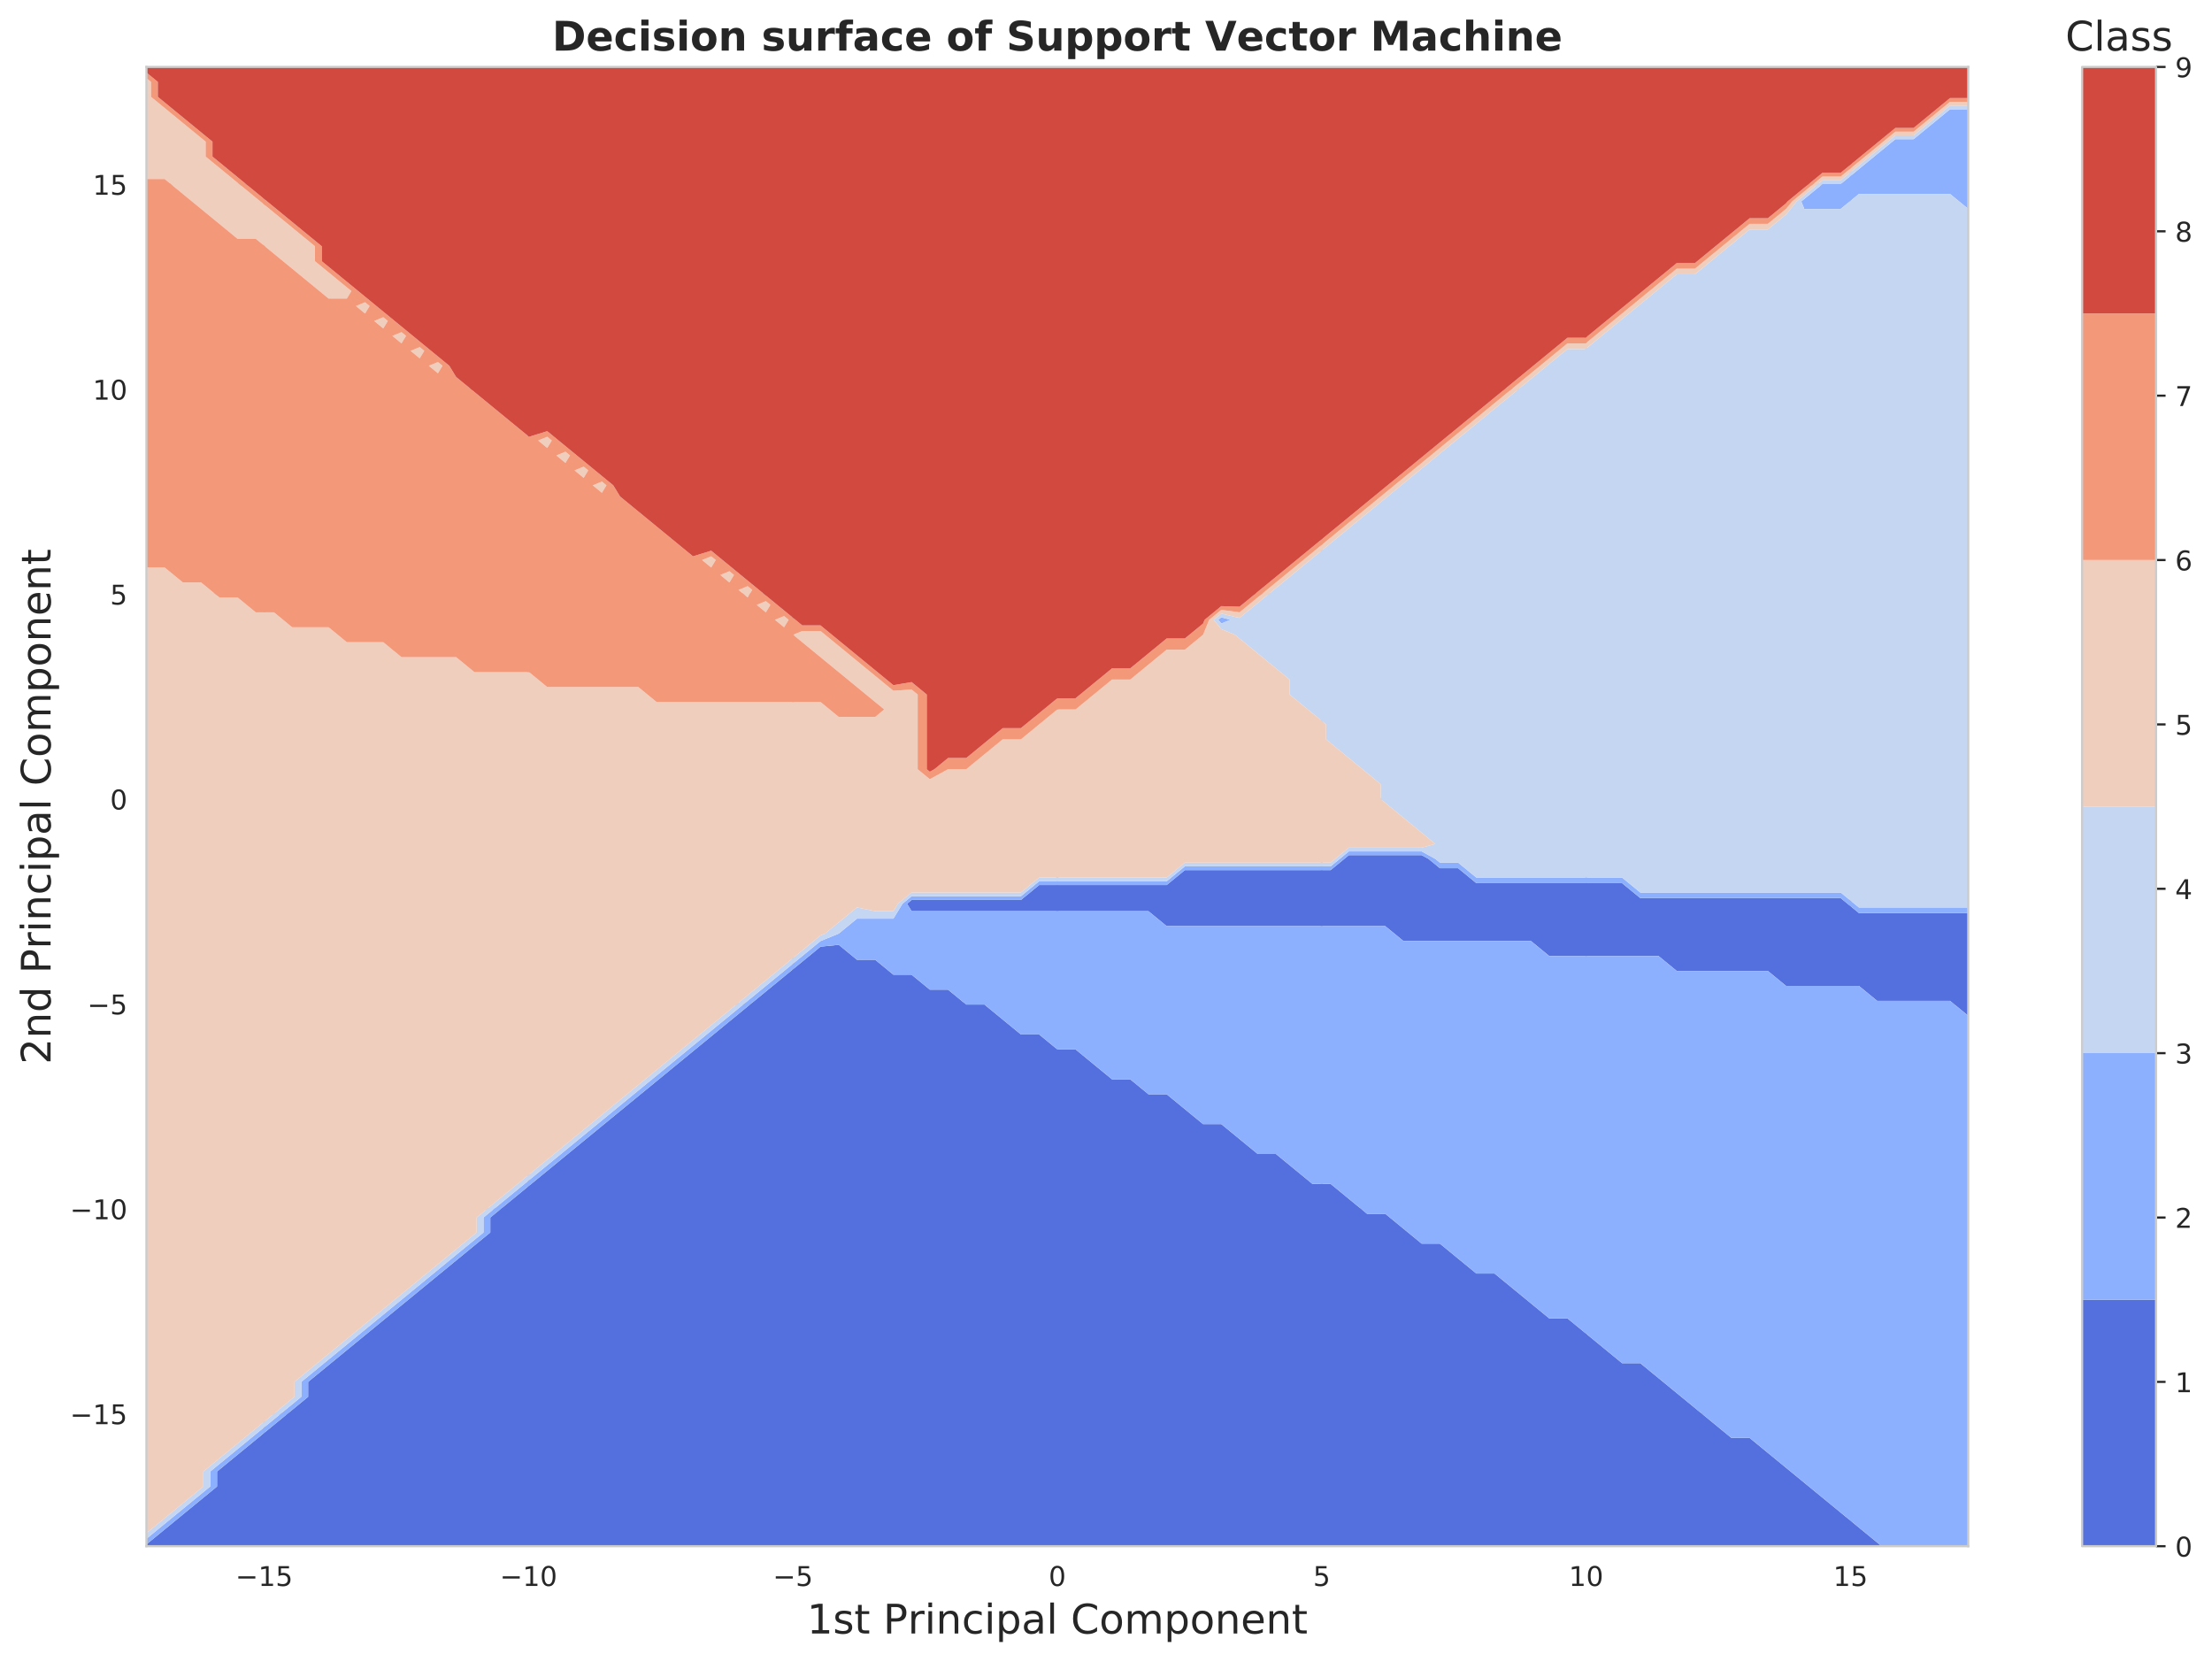 <?xml version="1.0" encoding="utf-8" standalone="no"?>
<!DOCTYPE svg PUBLIC "-//W3C//DTD SVG 1.1//EN"
  "http://www.w3.org/Graphics/SVG/1.1/DTD/svg11.dtd">
<!-- Created with matplotlib (http://matplotlib.org/) -->
<svg height="610.593pt" version="1.1" viewBox="0 0 813.014 610.593" width="813.014pt" xmlns="http://www.w3.org/2000/svg" xmlns:xlink="http://www.w3.org/1999/xlink">
 <defs>
  <style type="text/css">
*{stroke-linecap:butt;stroke-linejoin:round;}
  </style>
 </defs>
 <g id="figure_1">
  <g id="patch_1">
   <path d="M 0 610.593 
L 813.014 610.593 
L 813.014 0 
L 0 0 
z
" style="fill:#ffffff;"/>
  </g>
  <g id="axes_1">
   <g id="patch_2">
    <path d="M 53.822 568.198 
L 723.422 568.198 
L 723.422 24.598 
L 53.822 24.598 
z
" style="fill:#ffffff;"/>
   </g>
   <g id="matplotlib.axis_1">
    <g id="xtick_1">
     <g id="line2d_1">
      <path clip-path="url(#pb80a42a291)" d="M 97.089 568.198 
L 97.089 24.598 
" style="fill:none;stroke:#cccccc;stroke-linecap:round;stroke-width:0.8;"/>
     </g>
     <g id="text_1">
      <!-- −15 -->
      <defs>
       <path d="M 10.594 35.5 
L 73.188 35.5 
L 73.188 27.203 
L 10.594 27.203 
z
" id="DejaVuSans-2212"/>
       <path d="M 12.406 8.297 
L 28.516 8.297 
L 28.516 63.922 
L 10.984 60.406 
L 10.984 69.391 
L 28.422 72.906 
L 38.281 72.906 
L 38.281 8.297 
L 54.391 8.297 
L 54.391 0 
L 12.406 0 
z
" id="DejaVuSans-31"/>
       <path d="M 10.797 72.906 
L 49.516 72.906 
L 49.516 64.594 
L 19.828 64.594 
L 19.828 46.734 
Q 21.969 47.469 24.109 47.828 
Q 26.266 48.188 28.422 48.188 
Q 40.625 48.188 47.75 41.5 
Q 54.891 34.812 54.891 23.391 
Q 54.891 11.625 47.562 5.094 
Q 40.234 -1.422 26.906 -1.422 
Q 22.312 -1.422 17.547 -0.641 
Q 12.797 0.141 7.719 1.703 
L 7.719 11.625 
Q 12.109 9.234 16.797 8.062 
Q 21.484 6.891 26.703 6.891 
Q 35.156 6.891 40.078 11.328 
Q 45.016 15.766 45.016 23.391 
Q 45.016 31 40.078 35.438 
Q 35.156 39.891 26.703 39.891 
Q 22.75 39.891 18.812 39.016 
Q 14.891 38.141 10.797 36.281 
z
" id="DejaVuSans-35"/>
      </defs>
      <g style="fill:#262626;" transform="translate(86.536 582.796)scale(0.1 -0.1)">
       <use xlink:href="#DejaVuSans-2212"/>
       <use x="83.789" xlink:href="#DejaVuSans-31"/>
       <use x="147.412" xlink:href="#DejaVuSans-35"/>
      </g>
     </g>
    </g>
    <g id="xtick_2">
     <g id="line2d_2">
      <path clip-path="url(#pb80a42a291)" d="M 194.266 568.198 
L 194.266 24.598 
" style="fill:none;stroke:#cccccc;stroke-linecap:round;stroke-width:0.8;"/>
     </g>
     <g id="text_2">
      <!-- −10 -->
      <defs>
       <path d="M 31.781 66.406 
Q 24.172 66.406 20.328 58.906 
Q 16.5 51.422 16.5 36.375 
Q 16.5 21.391 20.328 13.891 
Q 24.172 6.391 31.781 6.391 
Q 39.453 6.391 43.281 13.891 
Q 47.125 21.391 47.125 36.375 
Q 47.125 51.422 43.281 58.906 
Q 39.453 66.406 31.781 66.406 
z
M 31.781 74.219 
Q 44.047 74.219 50.516 64.516 
Q 56.984 54.828 56.984 36.375 
Q 56.984 17.969 50.516 8.266 
Q 44.047 -1.422 31.781 -1.422 
Q 19.531 -1.422 13.062 8.266 
Q 6.594 17.969 6.594 36.375 
Q 6.594 54.828 13.062 64.516 
Q 19.531 74.219 31.781 74.219 
z
" id="DejaVuSans-30"/>
      </defs>
      <g style="fill:#262626;" transform="translate(183.714 582.796)scale(0.1 -0.1)">
       <use xlink:href="#DejaVuSans-2212"/>
       <use x="83.789" xlink:href="#DejaVuSans-31"/>
       <use x="147.412" xlink:href="#DejaVuSans-30"/>
      </g>
     </g>
    </g>
    <g id="xtick_3">
     <g id="line2d_3">
      <path clip-path="url(#pb80a42a291)" d="M 291.444 568.198 
L 291.444 24.598 
" style="fill:none;stroke:#cccccc;stroke-linecap:round;stroke-width:0.8;"/>
     </g>
     <g id="text_3">
      <!-- −5 -->
      <g style="fill:#262626;" transform="translate(284.073 582.796)scale(0.1 -0.1)">
       <use xlink:href="#DejaVuSans-2212"/>
       <use x="83.789" xlink:href="#DejaVuSans-35"/>
      </g>
     </g>
    </g>
    <g id="xtick_4">
     <g id="line2d_4">
      <path clip-path="url(#pb80a42a291)" d="M 388.622 568.198 
L 388.622 24.598 
" style="fill:none;stroke:#cccccc;stroke-linecap:round;stroke-width:0.8;"/>
     </g>
     <g id="text_4">
      <!-- 0 -->
      <g style="fill:#262626;" transform="translate(385.441 582.796)scale(0.1 -0.1)">
       <use xlink:href="#DejaVuSans-30"/>
      </g>
     </g>
    </g>
    <g id="xtick_5">
     <g id="line2d_5">
      <path clip-path="url(#pb80a42a291)" d="M 485.8 568.198 
L 485.8 24.598 
" style="fill:none;stroke:#cccccc;stroke-linecap:round;stroke-width:0.8;"/>
     </g>
     <g id="text_5">
      <!-- 5 -->
      <g style="fill:#262626;" transform="translate(482.618 582.796)scale(0.1 -0.1)">
       <use xlink:href="#DejaVuSans-35"/>
      </g>
     </g>
    </g>
    <g id="xtick_6">
     <g id="line2d_6">
      <path clip-path="url(#pb80a42a291)" d="M 582.977 568.198 
L 582.977 24.598 
" style="fill:none;stroke:#cccccc;stroke-linecap:round;stroke-width:0.8;"/>
     </g>
     <g id="text_6">
      <!-- 10 -->
      <g style="fill:#262626;" transform="translate(576.615 582.796)scale(0.1 -0.1)">
       <use xlink:href="#DejaVuSans-31"/>
       <use x="63.623" xlink:href="#DejaVuSans-30"/>
      </g>
     </g>
    </g>
    <g id="xtick_7">
     <g id="line2d_7">
      <path clip-path="url(#pb80a42a291)" d="M 680.155 568.198 
L 680.155 24.598 
" style="fill:none;stroke:#cccccc;stroke-linecap:round;stroke-width:0.8;"/>
     </g>
     <g id="text_7">
      <!-- 15 -->
      <g style="fill:#262626;" transform="translate(673.793 582.796)scale(0.1 -0.1)">
       <use xlink:href="#DejaVuSans-31"/>
       <use x="63.623" xlink:href="#DejaVuSans-35"/>
      </g>
     </g>
    </g>
    <g id="text_8">
     <!-- 1st Principal Component -->
     <defs>
      <path d="M 44.281 53.078 
L 44.281 44.578 
Q 40.484 46.531 36.375 47.5 
Q 32.281 48.484 27.875 48.484 
Q 21.188 48.484 17.844 46.438 
Q 14.5 44.391 14.5 40.281 
Q 14.5 37.156 16.891 35.375 
Q 19.281 33.594 26.516 31.984 
L 29.594 31.297 
Q 39.156 29.25 43.188 25.516 
Q 47.219 21.781 47.219 15.094 
Q 47.219 7.469 41.188 3.016 
Q 35.156 -1.422 24.609 -1.422 
Q 20.219 -1.422 15.453 -0.562 
Q 10.688 0.297 5.422 2 
L 5.422 11.281 
Q 10.406 8.688 15.234 7.391 
Q 20.062 6.109 24.812 6.109 
Q 31.156 6.109 34.562 8.281 
Q 37.984 10.453 37.984 14.406 
Q 37.984 18.062 35.516 20.016 
Q 33.062 21.969 24.703 23.781 
L 21.578 24.516 
Q 13.234 26.266 9.516 29.906 
Q 5.812 33.547 5.812 39.891 
Q 5.812 47.609 11.281 51.797 
Q 16.75 56 26.812 56 
Q 31.781 56 36.172 55.266 
Q 40.578 54.547 44.281 53.078 
z
" id="DejaVuSans-73"/>
      <path d="M 18.312 70.219 
L 18.312 54.688 
L 36.812 54.688 
L 36.812 47.703 
L 18.312 47.703 
L 18.312 18.016 
Q 18.312 11.328 20.141 9.422 
Q 21.969 7.516 27.594 7.516 
L 36.812 7.516 
L 36.812 0 
L 27.594 0 
Q 17.188 0 13.234 3.875 
Q 9.281 7.766 9.281 18.016 
L 9.281 47.703 
L 2.688 47.703 
L 2.688 54.688 
L 9.281 54.688 
L 9.281 70.219 
z
" id="DejaVuSans-74"/>
      <path id="DejaVuSans-20"/>
      <path d="M 19.672 64.797 
L 19.672 37.406 
L 32.078 37.406 
Q 38.969 37.406 42.719 40.969 
Q 46.484 44.531 46.484 51.125 
Q 46.484 57.672 42.719 61.234 
Q 38.969 64.797 32.078 64.797 
z
M 9.812 72.906 
L 32.078 72.906 
Q 44.344 72.906 50.609 67.359 
Q 56.891 61.812 56.891 51.125 
Q 56.891 40.328 50.609 34.812 
Q 44.344 29.297 32.078 29.297 
L 19.672 29.297 
L 19.672 0 
L 9.812 0 
z
" id="DejaVuSans-50"/>
      <path d="M 41.109 46.297 
Q 39.594 47.172 37.812 47.578 
Q 36.031 48 33.891 48 
Q 26.266 48 22.188 43.047 
Q 18.109 38.094 18.109 28.812 
L 18.109 0 
L 9.078 0 
L 9.078 54.688 
L 18.109 54.688 
L 18.109 46.188 
Q 20.953 51.172 25.484 53.578 
Q 30.031 56 36.531 56 
Q 37.453 56 38.578 55.875 
Q 39.703 55.766 41.062 55.516 
z
" id="DejaVuSans-72"/>
      <path d="M 9.422 54.688 
L 18.406 54.688 
L 18.406 0 
L 9.422 0 
z
M 9.422 75.984 
L 18.406 75.984 
L 18.406 64.594 
L 9.422 64.594 
z
" id="DejaVuSans-69"/>
      <path d="M 54.891 33.016 
L 54.891 0 
L 45.906 0 
L 45.906 32.719 
Q 45.906 40.484 42.875 44.328 
Q 39.844 48.188 33.797 48.188 
Q 26.516 48.188 22.312 43.547 
Q 18.109 38.922 18.109 30.906 
L 18.109 0 
L 9.078 0 
L 9.078 54.688 
L 18.109 54.688 
L 18.109 46.188 
Q 21.344 51.125 25.703 53.562 
Q 30.078 56 35.797 56 
Q 45.219 56 50.047 50.172 
Q 54.891 44.344 54.891 33.016 
z
" id="DejaVuSans-6e"/>
      <path d="M 48.781 52.594 
L 48.781 44.188 
Q 44.969 46.297 41.141 47.344 
Q 37.312 48.391 33.406 48.391 
Q 24.656 48.391 19.812 42.844 
Q 14.984 37.312 14.984 27.297 
Q 14.984 17.281 19.812 11.734 
Q 24.656 6.203 33.406 6.203 
Q 37.312 6.203 41.141 7.25 
Q 44.969 8.297 48.781 10.406 
L 48.781 2.094 
Q 45.016 0.344 40.984 -0.531 
Q 36.969 -1.422 32.422 -1.422 
Q 20.062 -1.422 12.781 6.344 
Q 5.516 14.109 5.516 27.297 
Q 5.516 40.672 12.859 48.328 
Q 20.219 56 33.016 56 
Q 37.156 56 41.109 55.141 
Q 45.062 54.297 48.781 52.594 
z
" id="DejaVuSans-63"/>
      <path d="M 18.109 8.203 
L 18.109 -20.797 
L 9.078 -20.797 
L 9.078 54.688 
L 18.109 54.688 
L 18.109 46.391 
Q 20.953 51.266 25.266 53.625 
Q 29.594 56 35.594 56 
Q 45.562 56 51.781 48.094 
Q 58.016 40.188 58.016 27.297 
Q 58.016 14.406 51.781 6.484 
Q 45.562 -1.422 35.594 -1.422 
Q 29.594 -1.422 25.266 0.953 
Q 20.953 3.328 18.109 8.203 
z
M 48.688 27.297 
Q 48.688 37.203 44.609 42.844 
Q 40.531 48.484 33.406 48.484 
Q 26.266 48.484 22.188 42.844 
Q 18.109 37.203 18.109 27.297 
Q 18.109 17.391 22.188 11.75 
Q 26.266 6.109 33.406 6.109 
Q 40.531 6.109 44.609 11.75 
Q 48.688 17.391 48.688 27.297 
z
" id="DejaVuSans-70"/>
      <path d="M 34.281 27.484 
Q 23.391 27.484 19.188 25 
Q 14.984 22.516 14.984 16.5 
Q 14.984 11.719 18.141 8.906 
Q 21.297 6.109 26.703 6.109 
Q 34.188 6.109 38.703 11.406 
Q 43.219 16.703 43.219 25.484 
L 43.219 27.484 
z
M 52.203 31.203 
L 52.203 0 
L 43.219 0 
L 43.219 8.297 
Q 40.141 3.328 35.547 0.953 
Q 30.953 -1.422 24.312 -1.422 
Q 15.922 -1.422 10.953 3.297 
Q 6 8.016 6 15.922 
Q 6 25.141 12.172 29.828 
Q 18.359 34.516 30.609 34.516 
L 43.219 34.516 
L 43.219 35.406 
Q 43.219 41.609 39.141 45 
Q 35.062 48.391 27.688 48.391 
Q 23 48.391 18.547 47.266 
Q 14.109 46.141 10.016 43.891 
L 10.016 52.203 
Q 14.938 54.109 19.578 55.047 
Q 24.219 56 28.609 56 
Q 40.484 56 46.344 49.844 
Q 52.203 43.703 52.203 31.203 
z
" id="DejaVuSans-61"/>
      <path d="M 9.422 75.984 
L 18.406 75.984 
L 18.406 0 
L 9.422 0 
z
" id="DejaVuSans-6c"/>
      <path d="M 64.406 67.281 
L 64.406 56.891 
Q 59.422 61.531 53.781 63.812 
Q 48.141 66.109 41.797 66.109 
Q 29.297 66.109 22.656 58.469 
Q 16.016 50.828 16.016 36.375 
Q 16.016 21.969 22.656 14.328 
Q 29.297 6.688 41.797 6.688 
Q 48.141 6.688 53.781 8.984 
Q 59.422 11.281 64.406 15.922 
L 64.406 5.609 
Q 59.234 2.094 53.438 0.328 
Q 47.656 -1.422 41.219 -1.422 
Q 24.656 -1.422 15.125 8.703 
Q 5.609 18.844 5.609 36.375 
Q 5.609 53.953 15.125 64.078 
Q 24.656 74.219 41.219 74.219 
Q 47.75 74.219 53.531 72.484 
Q 59.328 70.75 64.406 67.281 
z
" id="DejaVuSans-43"/>
      <path d="M 30.609 48.391 
Q 23.391 48.391 19.188 42.75 
Q 14.984 37.109 14.984 27.297 
Q 14.984 17.484 19.156 11.844 
Q 23.344 6.203 30.609 6.203 
Q 37.797 6.203 41.984 11.859 
Q 46.188 17.531 46.188 27.297 
Q 46.188 37.016 41.984 42.703 
Q 37.797 48.391 30.609 48.391 
z
M 30.609 56 
Q 42.328 56 49.016 48.375 
Q 55.719 40.766 55.719 27.297 
Q 55.719 13.875 49.016 6.219 
Q 42.328 -1.422 30.609 -1.422 
Q 18.844 -1.422 12.172 6.219 
Q 5.516 13.875 5.516 27.297 
Q 5.516 40.766 12.172 48.375 
Q 18.844 56 30.609 56 
z
" id="DejaVuSans-6f"/>
      <path d="M 52 44.188 
Q 55.375 50.25 60.062 53.125 
Q 64.75 56 71.094 56 
Q 79.641 56 84.281 50.016 
Q 88.922 44.047 88.922 33.016 
L 88.922 0 
L 79.891 0 
L 79.891 32.719 
Q 79.891 40.578 77.094 44.375 
Q 74.312 48.188 68.609 48.188 
Q 61.625 48.188 57.562 43.547 
Q 53.516 38.922 53.516 30.906 
L 53.516 0 
L 44.484 0 
L 44.484 32.719 
Q 44.484 40.625 41.703 44.406 
Q 38.922 48.188 33.109 48.188 
Q 26.219 48.188 22.156 43.531 
Q 18.109 38.875 18.109 30.906 
L 18.109 0 
L 9.078 0 
L 9.078 54.688 
L 18.109 54.688 
L 18.109 46.188 
Q 21.188 51.219 25.484 53.609 
Q 29.781 56 35.688 56 
Q 41.656 56 45.828 52.969 
Q 50 49.953 52 44.188 
z
" id="DejaVuSans-6d"/>
      <path d="M 56.203 29.594 
L 56.203 25.203 
L 14.891 25.203 
Q 15.484 15.922 20.484 11.062 
Q 25.484 6.203 34.422 6.203 
Q 39.594 6.203 44.453 7.469 
Q 49.312 8.734 54.109 11.281 
L 54.109 2.781 
Q 49.266 0.734 44.188 -0.344 
Q 39.109 -1.422 33.891 -1.422 
Q 20.797 -1.422 13.156 6.188 
Q 5.516 13.812 5.516 26.812 
Q 5.516 40.234 12.766 48.109 
Q 20.016 56 32.328 56 
Q 43.359 56 49.781 48.891 
Q 56.203 41.797 56.203 29.594 
z
M 47.219 32.234 
Q 47.125 39.594 43.094 43.984 
Q 39.062 48.391 32.422 48.391 
Q 24.906 48.391 20.391 44.141 
Q 15.875 39.891 15.188 32.172 
z
" id="DejaVuSans-65"/>
     </defs>
     <g style="fill:#262626;" transform="translate(296.603 600.273)scale(0.15 -0.15)">
      <use xlink:href="#DejaVuSans-31"/>
      <use x="63.623" xlink:href="#DejaVuSans-73"/>
      <use x="115.723" xlink:href="#DejaVuSans-74"/>
      <use x="154.932" xlink:href="#DejaVuSans-20"/>
      <use x="186.719" xlink:href="#DejaVuSans-50"/>
      <use x="247.006" xlink:href="#DejaVuSans-72"/>
      <use x="288.119" xlink:href="#DejaVuSans-69"/>
      <use x="315.902" xlink:href="#DejaVuSans-6e"/>
      <use x="379.281" xlink:href="#DejaVuSans-63"/>
      <use x="434.262" xlink:href="#DejaVuSans-69"/>
      <use x="462.045" xlink:href="#DejaVuSans-70"/>
      <use x="525.521" xlink:href="#DejaVuSans-61"/>
      <use x="586.801" xlink:href="#DejaVuSans-6c"/>
      <use x="614.584" xlink:href="#DejaVuSans-20"/>
      <use x="646.371" xlink:href="#DejaVuSans-43"/>
      <use x="716.195" xlink:href="#DejaVuSans-6f"/>
      <use x="777.377" xlink:href="#DejaVuSans-6d"/>
      <use x="874.789" xlink:href="#DejaVuSans-70"/>
      <use x="938.266" xlink:href="#DejaVuSans-6f"/>
      <use x="999.447" xlink:href="#DejaVuSans-6e"/>
      <use x="1062.826" xlink:href="#DejaVuSans-65"/>
      <use x="1124.35" xlink:href="#DejaVuSans-6e"/>
      <use x="1187.729" xlink:href="#DejaVuSans-74"/>
     </g>
    </g>
   </g>
   <g id="matplotlib.axis_2">
    <g id="ytick_1">
     <g id="line2d_8">
      <path clip-path="url(#pb80a42a291)" d="M 53.822 519.54 
L 723.422 519.54 
" style="fill:none;stroke:#cccccc;stroke-linecap:round;stroke-width:0.8;"/>
     </g>
     <g id="text_9">
      <!-- −15 -->
      <g style="fill:#262626;" transform="translate(25.717 523.339)scale(0.1 -0.1)">
       <use xlink:href="#DejaVuSans-2212"/>
       <use x="83.789" xlink:href="#DejaVuSans-31"/>
       <use x="147.412" xlink:href="#DejaVuSans-35"/>
      </g>
     </g>
    </g>
    <g id="ytick_2">
     <g id="line2d_9">
      <path clip-path="url(#pb80a42a291)" d="M 53.822 444.244 
L 723.422 444.244 
" style="fill:none;stroke:#cccccc;stroke-linecap:round;stroke-width:0.8;"/>
     </g>
     <g id="text_10">
      <!-- −10 -->
      <g style="fill:#262626;" transform="translate(25.717 448.043)scale(0.1 -0.1)">
       <use xlink:href="#DejaVuSans-2212"/>
       <use x="83.789" xlink:href="#DejaVuSans-31"/>
       <use x="147.412" xlink:href="#DejaVuSans-30"/>
      </g>
     </g>
    </g>
    <g id="ytick_3">
     <g id="line2d_10">
      <path clip-path="url(#pb80a42a291)" d="M 53.822 368.948 
L 723.422 368.948 
" style="fill:none;stroke:#cccccc;stroke-linecap:round;stroke-width:0.8;"/>
     </g>
     <g id="text_11">
      <!-- −5 -->
      <g style="fill:#262626;" transform="translate(32.08 372.747)scale(0.1 -0.1)">
       <use xlink:href="#DejaVuSans-2212"/>
       <use x="83.789" xlink:href="#DejaVuSans-35"/>
      </g>
     </g>
    </g>
    <g id="ytick_4">
     <g id="line2d_11">
      <path clip-path="url(#pb80a42a291)" d="M 53.822 293.652 
L 723.422 293.652 
" style="fill:none;stroke:#cccccc;stroke-linecap:round;stroke-width:0.8;"/>
     </g>
     <g id="text_12">
      <!-- 0 -->
      <g style="fill:#262626;" transform="translate(40.459 297.451)scale(0.1 -0.1)">
       <use xlink:href="#DejaVuSans-30"/>
      </g>
     </g>
    </g>
    <g id="ytick_5">
     <g id="line2d_12">
      <path clip-path="url(#pb80a42a291)" d="M 53.822 218.356 
L 723.422 218.356 
" style="fill:none;stroke:#cccccc;stroke-linecap:round;stroke-width:0.8;"/>
     </g>
     <g id="text_13">
      <!-- 5 -->
      <g style="fill:#262626;" transform="translate(40.459 222.155)scale(0.1 -0.1)">
       <use xlink:href="#DejaVuSans-35"/>
      </g>
     </g>
    </g>
    <g id="ytick_6">
     <g id="line2d_13">
      <path clip-path="url(#pb80a42a291)" d="M 53.822 143.06 
L 723.422 143.06 
" style="fill:none;stroke:#cccccc;stroke-linecap:round;stroke-width:0.8;"/>
     </g>
     <g id="text_14">
      <!-- 10 -->
      <g style="fill:#262626;" transform="translate(34.097 146.859)scale(0.1 -0.1)">
       <use xlink:href="#DejaVuSans-31"/>
       <use x="63.623" xlink:href="#DejaVuSans-30"/>
      </g>
     </g>
    </g>
    <g id="ytick_7">
     <g id="line2d_14">
      <path clip-path="url(#pb80a42a291)" d="M 53.822 67.764 
L 723.422 67.764 
" style="fill:none;stroke:#cccccc;stroke-linecap:round;stroke-width:0.8;"/>
     </g>
     <g id="text_15">
      <!-- 15 -->
      <g style="fill:#262626;" transform="translate(34.097 71.563)scale(0.1 -0.1)">
       <use xlink:href="#DejaVuSans-31"/>
       <use x="63.623" xlink:href="#DejaVuSans-35"/>
      </g>
     </g>
    </g>
    <g id="text_16">
     <!-- 2nd Principal Component -->
     <defs>
      <path d="M 19.188 8.297 
L 53.609 8.297 
L 53.609 0 
L 7.328 0 
L 7.328 8.297 
Q 12.938 14.109 22.625 23.891 
Q 32.328 33.688 34.812 36.531 
Q 39.547 41.844 41.422 45.531 
Q 43.312 49.219 43.312 52.781 
Q 43.312 58.594 39.234 62.25 
Q 35.156 65.922 28.609 65.922 
Q 23.969 65.922 18.812 64.312 
Q 13.672 62.703 7.812 59.422 
L 7.812 69.391 
Q 13.766 71.781 18.938 73 
Q 24.125 74.219 28.422 74.219 
Q 39.75 74.219 46.484 68.547 
Q 53.219 62.891 53.219 53.422 
Q 53.219 48.922 51.531 44.891 
Q 49.859 40.875 45.406 35.406 
Q 44.188 33.984 37.641 27.219 
Q 31.109 20.453 19.188 8.297 
z
" id="DejaVuSans-32"/>
      <path d="M 45.406 46.391 
L 45.406 75.984 
L 54.391 75.984 
L 54.391 0 
L 45.406 0 
L 45.406 8.203 
Q 42.578 3.328 38.25 0.953 
Q 33.938 -1.422 27.875 -1.422 
Q 17.969 -1.422 11.734 6.484 
Q 5.516 14.406 5.516 27.297 
Q 5.516 40.188 11.734 48.094 
Q 17.969 56 27.875 56 
Q 33.938 56 38.25 53.625 
Q 42.578 51.266 45.406 46.391 
z
M 14.797 27.297 
Q 14.797 17.391 18.875 11.75 
Q 22.953 6.109 30.078 6.109 
Q 37.203 6.109 41.297 11.75 
Q 45.406 17.391 45.406 27.297 
Q 45.406 37.203 41.297 42.844 
Q 37.203 48.484 30.078 48.484 
Q 22.953 48.484 18.875 42.844 
Q 14.797 37.203 14.797 27.297 
z
" id="DejaVuSans-64"/>
     </defs>
     <g style="fill:#262626;" transform="translate(18.598 391.084)rotate(-90)scale(0.15 -0.15)">
      <use xlink:href="#DejaVuSans-32"/>
      <use x="63.623" xlink:href="#DejaVuSans-6e"/>
      <use x="127.002" xlink:href="#DejaVuSans-64"/>
      <use x="190.479" xlink:href="#DejaVuSans-20"/>
      <use x="222.266" xlink:href="#DejaVuSans-50"/>
      <use x="282.553" xlink:href="#DejaVuSans-72"/>
      <use x="323.666" xlink:href="#DejaVuSans-69"/>
      <use x="351.449" xlink:href="#DejaVuSans-6e"/>
      <use x="414.828" xlink:href="#DejaVuSans-63"/>
      <use x="469.809" xlink:href="#DejaVuSans-69"/>
      <use x="497.592" xlink:href="#DejaVuSans-70"/>
      <use x="561.068" xlink:href="#DejaVuSans-61"/>
      <use x="622.348" xlink:href="#DejaVuSans-6c"/>
      <use x="650.131" xlink:href="#DejaVuSans-20"/>
      <use x="681.918" xlink:href="#DejaVuSans-43"/>
      <use x="751.742" xlink:href="#DejaVuSans-6f"/>
      <use x="812.924" xlink:href="#DejaVuSans-6d"/>
      <use x="910.336" xlink:href="#DejaVuSans-70"/>
      <use x="973.812" xlink:href="#DejaVuSans-6f"/>
      <use x="1034.994" xlink:href="#DejaVuSans-6e"/>
      <use x="1098.373" xlink:href="#DejaVuSans-65"/>
      <use x="1159.896" xlink:href="#DejaVuSans-6e"/>
      <use x="1223.275" xlink:href="#DejaVuSans-74"/>
     </g>
    </g>
   </g>
   <g id="PathCollection_1">
    <path clip-path="url(#pb80a42a291)" d="M 60.518 568.198 
L 67.214 568.198 
L 73.91 568.198 
L 80.606 568.198 
L 87.302 568.198 
L 93.998 568.198 
L 100.694 568.198 
L 107.39 568.198 
L 114.086 568.198 
L 120.782 568.198 
L 127.478 568.198 
L 134.174 568.198 
L 140.87 568.198 
L 147.566 568.198 
L 154.262 568.198 
L 160.958 568.198 
L 167.654 568.198 
L 174.35 568.198 
L 181.046 568.198 
L 187.742 568.198 
L 194.438 568.198 
L 201.134 568.198 
L 207.83 568.198 
L 214.526 568.198 
L 221.222 568.198 
L 227.918 568.198 
L 234.614 568.198 
L 241.31 568.198 
L 248.006 568.198 
L 254.702 568.198 
L 261.398 568.198 
L 268.094 568.198 
L 274.79 568.198 
L 281.486 568.198 
L 288.182 568.198 
L 294.878 568.198 
L 301.574 568.198 
L 308.27 568.198 
L 314.966 568.198 
L 321.662 568.198 
L 328.358 568.198 
L 335.054 568.198 
L 341.75 568.198 
L 348.446 568.198 
L 355.142 568.198 
L 361.838 568.198 
L 368.534 568.198 
L 375.23 568.198 
L 381.926 568.198 
L 388.622 568.198 
L 395.318 568.198 
L 402.014 568.198 
L 408.71 568.198 
L 415.406 568.198 
L 422.102 568.198 
L 428.798 568.198 
L 435.494 568.198 
L 442.19 568.198 
L 448.886 568.198 
L 455.582 568.198 
L 462.278 568.198 
L 468.974 568.198 
L 475.67 568.198 
L 482.366 568.198 
L 489.062 568.198 
L 495.758 568.198 
L 502.454 568.198 
L 509.15 568.198 
L 515.846 568.198 
L 522.542 568.198 
L 529.238 568.198 
L 535.934 568.198 
L 542.63 568.198 
L 549.326 568.198 
L 556.022 568.198 
L 562.718 568.198 
L 569.414 568.198 
L 576.11 568.198 
L 582.806 568.198 
L 589.502 568.198 
L 596.198 568.198 
L 602.894 568.198 
L 609.59 568.198 
L 616.286 568.198 
L 622.982 568.198 
L 629.678 568.198 
L 636.374 568.198 
L 643.07 568.198 
L 649.766 568.198 
L 656.462 568.198 
L 663.158 568.198 
L 669.854 568.198 
L 676.55 568.198 
L 683.246 568.198 
L 689.942 568.198 
L 691.616 568.198 
L 689.942 566.825 
L 684.92 562.707 
L 683.246 561.334 
L 678.224 557.216 
L 676.55 555.843 
L 671.528 551.725 
L 669.854 550.352 
L 664.832 546.234 
L 663.158 544.861 
L 658.136 540.743 
L 656.462 539.37 
L 651.44 535.252 
L 649.766 533.879 
L 644.744 529.761 
L 643.07 528.389 
L 636.374 528.389 
L 631.352 524.27 
L 629.678 522.898 
L 624.656 518.779 
L 622.982 517.407 
L 617.96 513.289 
L 616.286 511.916 
L 611.264 507.798 
L 609.59 506.425 
L 604.568 502.307 
L 602.894 500.934 
L 596.198 500.934 
L 591.176 496.816 
L 589.502 495.443 
L 584.48 491.325 
L 582.806 489.952 
L 577.784 485.834 
L 576.11 484.461 
L 569.414 484.461 
L 564.392 480.343 
L 562.718 478.97 
L 557.696 474.852 
L 556.022 473.479 
L 551 469.361 
L 549.326 467.989 
L 542.63 467.989 
L 537.608 463.87 
L 535.934 462.498 
L 530.912 458.379 
L 529.238 457.007 
L 522.542 457.007 
L 517.52 452.889 
L 515.846 451.516 
L 510.824 447.398 
L 509.15 446.025 
L 502.454 446.025 
L 497.432 441.907 
L 495.758 440.534 
L 490.736 436.416 
L 489.062 435.043 
L 482.366 435.043 
L 477.344 430.925 
L 475.67 429.552 
L 470.648 425.434 
L 468.974 424.061 
L 462.278 424.061 
L 457.256 419.943 
L 455.582 418.57 
L 450.56 414.452 
L 448.886 413.079 
L 442.19 413.079 
L 437.168 408.961 
L 435.494 407.589 
L 430.472 403.47 
L 428.798 402.098 
L 422.102 402.098 
L 417.08 397.979 
L 415.406 396.607 
L 408.71 396.607 
L 403.688 392.489 
L 402.014 391.116 
L 396.992 386.998 
L 395.318 385.625 
L 388.622 385.625 
L 383.6 381.507 
L 381.926 380.134 
L 375.23 380.134 
L 370.208 376.016 
L 368.534 374.643 
L 363.512 370.525 
L 361.838 369.152 
L 355.142 369.152 
L 350.12 365.034 
L 348.446 363.661 
L 341.75 363.661 
L 336.728 359.543 
L 335.054 358.17 
L 328.358 358.17 
L 323.336 354.052 
L 321.662 352.679 
L 314.966 352.679 
L 309.944 348.561 
L 308.27 347.189 
L 301.574 347.875 
L 300.737 348.561 
L 294.878 353.366 
L 294.041 354.052 
L 288.182 358.857 
L 287.345 359.543 
L 281.486 364.348 
L 280.649 365.034 
L 274.79 369.839 
L 273.953 370.525 
L 268.094 375.329 
L 267.257 376.016 
L 261.398 380.82 
L 260.561 381.507 
L 254.702 386.311 
L 253.865 386.998 
L 248.006 391.802 
L 247.169 392.489 
L 241.31 397.293 
L 240.473 397.979 
L 234.614 402.784 
L 233.777 403.47 
L 227.918 408.275 
L 227.081 408.961 
L 221.222 413.766 
L 220.385 414.452 
L 214.526 419.257 
L 213.689 419.943 
L 207.83 424.748 
L 206.993 425.434 
L 201.134 430.239 
L 200.297 430.925 
L 194.438 435.729 
L 193.601 436.416 
L 187.742 441.22 
L 186.905 441.907 
L 181.046 446.711 
L 180.209 447.398 
L 180.209 452.889 
L 174.35 457.693 
L 173.513 458.379 
L 167.654 463.184 
L 166.817 463.87 
L 160.958 468.675 
L 160.121 469.361 
L 154.262 474.166 
L 153.425 474.852 
L 147.566 479.657 
L 146.729 480.343 
L 140.87 485.148 
L 140.033 485.834 
L 134.174 490.639 
L 133.337 491.325 
L 127.478 496.129 
L 126.641 496.816 
L 120.782 501.62 
L 119.945 502.307 
L 114.086 507.111 
L 113.249 507.798 
L 113.249 513.289 
L 107.39 518.093 
L 106.553 518.779 
L 100.694 523.584 
L 99.857 524.27 
L 93.998 529.075 
L 93.161 529.761 
L 87.302 534.566 
L 86.465 535.252 
L 80.606 540.057 
L 79.769 540.743 
L 79.769 546.234 
L 73.91 551.039 
L 73.073 551.725 
L 67.214 556.529 
L 66.377 557.216 
L 60.518 562.02 
L 59.681 562.707 
L 53.822 567.511 
L 53.822 568.198 
z
" style="fill:#5470de;"/>
    <path clip-path="url(#pb80a42a291)" d="M 723.422 373.27 
L 723.422 370.525 
L 723.422 365.034 
L 723.422 359.543 
L 723.422 354.052 
L 723.422 348.561 
L 723.422 343.07 
L 723.422 337.579 
L 723.422 335.52 
L 716.726 335.52 
L 710.03 335.52 
L 703.334 335.52 
L 696.638 335.52 
L 689.942 335.52 
L 683.246 335.52 
L 679.061 332.089 
L 676.55 330.029 
L 669.854 330.029 
L 663.158 330.029 
L 656.462 330.029 
L 649.766 330.029 
L 643.07 330.029 
L 636.374 330.029 
L 629.678 330.029 
L 622.982 330.029 
L 616.286 330.029 
L 609.59 330.029 
L 602.894 330.029 
L 598.709 326.598 
L 596.198 324.539 
L 589.502 324.539 
L 582.806 324.539 
L 576.11 324.539 
L 569.414 324.539 
L 562.718 324.539 
L 556.022 324.539 
L 549.326 324.539 
L 542.63 324.539 
L 538.445 321.107 
L 535.934 319.048 
L 529.238 319.048 
L 525.053 315.616 
L 522.542 314.243 
L 515.846 314.243 
L 509.15 314.243 
L 502.454 314.243 
L 495.758 314.243 
L 494.084 315.616 
L 489.062 319.734 
L 482.366 319.734 
L 475.67 319.734 
L 468.974 319.734 
L 462.278 319.734 
L 455.582 319.734 
L 448.886 319.734 
L 442.19 319.734 
L 435.494 319.734 
L 433.82 321.107 
L 428.798 325.225 
L 422.102 325.225 
L 415.406 325.225 
L 408.71 325.225 
L 402.014 325.225 
L 395.318 325.225 
L 388.622 325.225 
L 381.926 325.225 
L 380.252 326.598 
L 375.23 330.716 
L 368.534 330.716 
L 361.838 330.716 
L 355.142 330.716 
L 348.446 330.716 
L 341.75 330.716 
L 335.054 330.716 
L 333.38 332.089 
L 335.054 334.834 
L 341.75 334.834 
L 348.446 334.834 
L 355.142 334.834 
L 361.838 334.834 
L 368.534 334.834 
L 375.23 334.834 
L 381.926 334.834 
L 388.622 334.834 
L 395.318 334.834 
L 402.014 334.834 
L 408.71 334.834 
L 415.406 334.834 
L 422.102 334.834 
L 425.45 337.579 
L 428.798 340.325 
L 435.494 340.325 
L 442.19 340.325 
L 448.886 340.325 
L 455.582 340.325 
L 462.278 340.325 
L 468.974 340.325 
L 475.67 340.325 
L 482.366 340.325 
L 489.062 340.325 
L 495.758 340.325 
L 502.454 340.325 
L 509.15 340.325 
L 512.498 343.07 
L 515.846 345.816 
L 522.542 345.816 
L 529.238 345.816 
L 535.934 345.816 
L 542.63 345.816 
L 549.326 345.816 
L 556.022 345.816 
L 562.718 345.816 
L 566.066 348.561 
L 569.414 351.307 
L 576.11 351.307 
L 582.806 351.307 
L 589.502 351.307 
L 596.198 351.307 
L 602.894 351.307 
L 609.59 351.307 
L 612.938 354.052 
L 616.286 356.798 
L 622.982 356.798 
L 629.678 356.798 
L 636.374 356.798 
L 643.07 356.798 
L 649.766 356.798 
L 653.114 359.543 
L 656.462 362.289 
L 663.158 362.289 
L 669.854 362.289 
L 676.55 362.289 
L 683.246 362.289 
L 686.594 365.034 
L 689.942 367.779 
L 696.638 367.779 
L 703.334 367.779 
L 710.03 367.779 
L 716.726 367.779 
L 720.074 370.525 
z
" style="fill:#5470de;"/>
   </g>
   <g id="PathCollection_2">
    <path clip-path="url(#pb80a42a291)" d="M 59.681 562.707 
L 60.518 562.02 
L 66.377 557.216 
L 67.214 556.529 
L 73.073 551.725 
L 73.91 551.039 
L 79.769 546.234 
L 79.769 540.743 
L 80.606 540.057 
L 86.465 535.252 
L 87.302 534.566 
L 93.161 529.761 
L 93.998 529.075 
L 99.857 524.27 
L 100.694 523.584 
L 106.553 518.779 
L 107.39 518.093 
L 113.249 513.289 
L 113.249 507.798 
L 114.086 507.111 
L 119.945 502.307 
L 120.782 501.62 
L 126.641 496.816 
L 127.478 496.129 
L 133.337 491.325 
L 134.174 490.639 
L 140.033 485.834 
L 140.87 485.148 
L 146.729 480.343 
L 147.566 479.657 
L 153.425 474.852 
L 154.262 474.166 
L 160.121 469.361 
L 160.958 468.675 
L 166.817 463.87 
L 167.654 463.184 
L 173.513 458.379 
L 174.35 457.693 
L 180.209 452.889 
L 180.209 447.398 
L 181.046 446.711 
L 186.905 441.907 
L 187.742 441.22 
L 193.601 436.416 
L 194.438 435.729 
L 200.297 430.925 
L 201.134 430.239 
L 206.993 425.434 
L 207.83 424.748 
L 213.689 419.943 
L 214.526 419.257 
L 220.385 414.452 
L 221.222 413.766 
L 227.081 408.961 
L 227.918 408.275 
L 233.777 403.47 
L 234.614 402.784 
L 240.473 397.979 
L 241.31 397.293 
L 247.169 392.489 
L 248.006 391.802 
L 253.865 386.998 
L 254.702 386.311 
L 260.561 381.507 
L 261.398 380.82 
L 267.257 376.016 
L 268.094 375.329 
L 273.953 370.525 
L 274.79 369.839 
L 280.649 365.034 
L 281.486 364.348 
L 287.345 359.543 
L 288.182 358.857 
L 294.041 354.052 
L 294.878 353.366 
L 300.737 348.561 
L 301.574 347.875 
L 308.27 347.189 
L 309.944 348.561 
L 314.966 352.679 
L 321.662 352.679 
L 323.336 354.052 
L 328.358 358.17 
L 335.054 358.17 
L 336.728 359.543 
L 341.75 363.661 
L 348.446 363.661 
L 350.12 365.034 
L 355.142 369.152 
L 361.838 369.152 
L 363.512 370.525 
L 368.534 374.643 
L 370.208 376.016 
L 375.23 380.134 
L 381.926 380.134 
L 383.6 381.507 
L 388.622 385.625 
L 395.318 385.625 
L 396.992 386.998 
L 402.014 391.116 
L 403.688 392.489 
L 408.71 396.607 
L 415.406 396.607 
L 417.08 397.979 
L 422.102 402.098 
L 428.798 402.098 
L 430.472 403.47 
L 435.494 407.589 
L 437.168 408.961 
L 442.19 413.079 
L 448.886 413.079 
L 450.56 414.452 
L 455.582 418.57 
L 457.256 419.943 
L 462.278 424.061 
L 468.974 424.061 
L 470.648 425.434 
L 475.67 429.552 
L 477.344 430.925 
L 482.366 435.043 
L 489.062 435.043 
L 490.736 436.416 
L 495.758 440.534 
L 497.432 441.907 
L 502.454 446.025 
L 509.15 446.025 
L 510.824 447.398 
L 515.846 451.516 
L 517.52 452.889 
L 522.542 457.007 
L 529.238 457.007 
L 530.912 458.379 
L 535.934 462.498 
L 537.608 463.87 
L 542.63 467.989 
L 549.326 467.989 
L 551 469.361 
L 556.022 473.479 
L 557.696 474.852 
L 562.718 478.97 
L 564.392 480.343 
L 569.414 484.461 
L 576.11 484.461 
L 577.784 485.834 
L 582.806 489.952 
L 584.48 491.325 
L 589.502 495.443 
L 591.176 496.816 
L 596.198 500.934 
L 602.894 500.934 
L 604.568 502.307 
L 609.59 506.425 
L 611.264 507.798 
L 616.286 511.916 
L 617.96 513.289 
L 622.982 517.407 
L 624.656 518.779 
L 629.678 522.898 
L 631.352 524.27 
L 636.374 528.389 
L 643.07 528.389 
L 644.744 529.761 
L 649.766 533.879 
L 651.44 535.252 
L 656.462 539.37 
L 658.136 540.743 
L 663.158 544.861 
L 664.832 546.234 
L 669.854 550.352 
L 671.528 551.725 
L 676.55 555.843 
L 678.224 557.216 
L 683.246 561.334 
L 684.92 562.707 
L 689.942 566.825 
L 691.616 568.198 
L 696.638 568.198 
L 703.334 568.198 
L 710.03 568.198 
L 716.726 568.198 
L 723.422 568.198 
L 723.422 562.707 
L 723.422 557.216 
L 723.422 551.725 
L 723.422 546.234 
L 723.422 540.743 
L 723.422 535.252 
L 723.422 529.761 
L 723.422 524.27 
L 723.422 518.779 
L 723.422 513.289 
L 723.422 507.798 
L 723.422 502.307 
L 723.422 496.816 
L 723.422 491.325 
L 723.422 485.834 
L 723.422 480.343 
L 723.422 474.852 
L 723.422 469.361 
L 723.422 463.87 
L 723.422 458.379 
L 723.422 452.889 
L 723.422 447.398 
L 723.422 441.907 
L 723.422 436.416 
L 723.422 430.925 
L 723.422 425.434 
L 723.422 419.943 
L 723.422 414.452 
L 723.422 408.961 
L 723.422 403.47 
L 723.422 397.979 
L 723.422 392.489 
L 723.422 386.998 
L 723.422 381.507 
L 723.422 376.016 
L 723.422 373.27 
L 720.074 370.525 
L 716.726 367.779 
L 710.03 367.779 
L 703.334 367.779 
L 696.638 367.779 
L 689.942 367.779 
L 686.594 365.034 
L 683.246 362.289 
L 676.55 362.289 
L 669.854 362.289 
L 663.158 362.289 
L 656.462 362.289 
L 653.114 359.543 
L 649.766 356.798 
L 643.07 356.798 
L 636.374 356.798 
L 629.678 356.798 
L 622.982 356.798 
L 616.286 356.798 
L 612.938 354.052 
L 609.59 351.307 
L 602.894 351.307 
L 596.198 351.307 
L 589.502 351.307 
L 582.806 351.307 
L 576.11 351.307 
L 569.414 351.307 
L 566.066 348.561 
L 562.718 345.816 
L 556.022 345.816 
L 549.326 345.816 
L 542.63 345.816 
L 535.934 345.816 
L 529.238 345.816 
L 522.542 345.816 
L 515.846 345.816 
L 512.498 343.07 
L 509.15 340.325 
L 502.454 340.325 
L 495.758 340.325 
L 489.062 340.325 
L 482.366 340.325 
L 475.67 340.325 
L 468.974 340.325 
L 462.278 340.325 
L 455.582 340.325 
L 448.886 340.325 
L 442.19 340.325 
L 435.494 340.325 
L 428.798 340.325 
L 425.45 337.579 
L 422.102 334.834 
L 415.406 334.834 
L 408.71 334.834 
L 402.014 334.834 
L 395.318 334.834 
L 388.622 334.834 
L 381.926 334.834 
L 375.23 334.834 
L 368.534 334.834 
L 361.838 334.834 
L 355.142 334.834 
L 348.446 334.834 
L 341.75 334.834 
L 335.054 334.834 
L 333.38 332.089 
L 335.054 330.716 
L 341.75 330.716 
L 348.446 330.716 
L 355.142 330.716 
L 361.838 330.716 
L 368.534 330.716 
L 375.23 330.716 
L 380.252 326.598 
L 381.926 325.225 
L 388.622 325.225 
L 395.318 325.225 
L 402.014 325.225 
L 408.71 325.225 
L 415.406 325.225 
L 422.102 325.225 
L 428.798 325.225 
L 433.82 321.107 
L 435.494 319.734 
L 442.19 319.734 
L 448.886 319.734 
L 455.582 319.734 
L 462.278 319.734 
L 468.974 319.734 
L 475.67 319.734 
L 482.366 319.734 
L 489.062 319.734 
L 494.084 315.616 
L 495.758 314.243 
L 502.454 314.243 
L 509.15 314.243 
L 515.846 314.243 
L 522.542 314.243 
L 525.053 315.616 
L 529.238 319.048 
L 535.934 319.048 
L 538.445 321.107 
L 542.63 324.539 
L 549.326 324.539 
L 556.022 324.539 
L 562.718 324.539 
L 569.414 324.539 
L 576.11 324.539 
L 582.806 324.539 
L 589.502 324.539 
L 596.198 324.539 
L 598.709 326.598 
L 602.894 330.029 
L 609.59 330.029 
L 616.286 330.029 
L 622.982 330.029 
L 629.678 330.029 
L 636.374 330.029 
L 643.07 330.029 
L 649.766 330.029 
L 656.462 330.029 
L 663.158 330.029 
L 669.854 330.029 
L 676.55 330.029 
L 679.061 332.089 
L 683.246 335.52 
L 689.942 335.52 
L 696.638 335.52 
L 703.334 335.52 
L 710.03 335.52 
L 716.726 335.52 
L 723.422 335.52 
L 723.422 333.461 
L 716.726 333.461 
L 710.03 333.461 
L 703.334 333.461 
L 696.638 333.461 
L 689.942 333.461 
L 683.246 333.461 
L 681.572 332.089 
L 676.55 327.97 
L 669.854 327.97 
L 663.158 327.97 
L 656.462 327.97 
L 649.766 327.97 
L 643.07 327.97 
L 636.374 327.97 
L 629.678 327.97 
L 622.982 327.97 
L 616.286 327.97 
L 609.59 327.97 
L 602.894 327.97 
L 601.22 326.598 
L 596.198 322.479 
L 589.502 322.479 
L 582.806 322.479 
L 576.11 322.479 
L 569.414 322.479 
L 562.718 322.479 
L 556.022 322.479 
L 549.326 322.479 
L 542.63 322.479 
L 540.956 321.107 
L 535.934 316.989 
L 529.238 316.989 
L 527.564 315.616 
L 522.542 312.87 
L 515.846 312.87 
L 509.15 312.87 
L 502.454 312.87 
L 495.758 312.87 
L 492.41 315.616 
L 489.062 318.361 
L 482.366 318.361 
L 475.67 318.361 
L 468.974 318.361 
L 462.278 318.361 
L 455.582 318.361 
L 448.886 318.361 
L 442.19 318.361 
L 435.494 318.361 
L 432.146 321.107 
L 428.798 323.852 
L 422.102 323.852 
L 415.406 323.852 
L 408.71 323.852 
L 402.014 323.852 
L 395.318 323.852 
L 388.622 323.852 
L 381.926 323.852 
L 378.578 326.598 
L 375.23 329.343 
L 368.534 329.343 
L 361.838 329.343 
L 355.142 329.343 
L 348.446 329.343 
L 341.75 329.343 
L 335.054 329.343 
L 331.706 332.089 
L 328.358 337.579 
L 321.662 337.579 
L 314.966 337.579 
L 308.27 343.07 
L 301.574 345.816 
L 298.226 348.561 
L 294.878 351.307 
L 291.53 354.052 
L 288.182 356.798 
L 284.834 359.543 
L 281.486 362.289 
L 278.138 365.034 
L 274.79 367.779 
L 271.442 370.525 
L 268.094 373.27 
L 264.746 376.016 
L 261.398 378.761 
L 258.05 381.507 
L 254.702 384.252 
L 251.354 386.998 
L 248.006 389.743 
L 244.658 392.489 
L 241.31 395.234 
L 237.962 397.979 
L 234.614 400.725 
L 231.266 403.47 
L 227.918 406.216 
L 224.57 408.961 
L 221.222 411.707 
L 217.874 414.452 
L 214.526 417.198 
L 211.178 419.943 
L 207.83 422.689 
L 204.482 425.434 
L 201.134 428.179 
L 197.786 430.925 
L 194.438 433.67 
L 191.09 436.416 
L 187.742 439.161 
L 184.394 441.907 
L 181.046 444.652 
L 177.698 447.398 
L 177.698 452.889 
L 174.35 455.634 
L 171.002 458.379 
L 167.654 461.125 
L 164.306 463.87 
L 160.958 466.616 
L 157.61 469.361 
L 154.262 472.107 
L 150.914 474.852 
L 147.566 477.598 
L 144.218 480.343 
L 140.87 483.089 
L 137.522 485.834 
L 134.174 488.579 
L 130.826 491.325 
L 127.478 494.07 
L 124.13 496.816 
L 120.782 499.561 
L 117.434 502.307 
L 114.086 505.052 
L 110.738 507.798 
L 110.738 513.289 
L 107.39 516.034 
L 104.042 518.779 
L 100.694 521.525 
L 97.346 524.27 
L 93.998 527.016 
L 90.65 529.761 
L 87.302 532.507 
L 83.954 535.252 
L 80.606 537.998 
L 77.258 540.743 
L 77.258 546.234 
L 73.91 548.979 
L 70.562 551.725 
L 67.214 554.47 
L 63.866 557.216 
L 60.518 559.961 
L 57.17 562.707 
L 53.822 565.452 
L 53.822 567.511 
z
" style="fill:#8db0fe;"/>
    <path clip-path="url(#pb80a42a291)" d="M 448.886 229.134 
L 452.234 227.761 
L 448.886 226.846 
L 447.77 227.761 
z
" style="fill:#8db0fe;"/>
    <path clip-path="url(#pb80a42a291)" d="M 663.158 76.761 
L 669.854 76.761 
L 676.55 76.761 
L 679.898 74.016 
L 683.246 71.27 
L 689.942 71.27 
L 696.638 71.27 
L 703.334 71.27 
L 710.03 71.27 
L 716.726 71.27 
L 720.074 74.016 
L 723.422 76.761 
L 723.422 74.016 
L 723.422 68.525 
L 723.422 63.034 
L 723.422 57.543 
L 723.422 52.052 
L 723.422 46.561 
L 723.422 41.07 
L 723.422 40.155 
L 716.726 40.155 
L 715.61 41.07 
L 710.03 45.646 
L 708.914 46.561 
L 703.334 51.137 
L 696.638 51.137 
L 695.522 52.052 
L 689.942 56.628 
L 688.826 57.543 
L 683.246 62.119 
L 682.13 63.034 
L 676.55 67.61 
L 669.854 67.61 
L 668.738 68.525 
L 663.158 73.101 
L 662.042 74.016 
z
" style="fill:#8db0fe;"/>
   </g>
   <g id="PathCollection_3">
    <path clip-path="url(#pb80a42a291)" d="M 57.17 562.707 
L 60.518 559.961 
L 63.866 557.216 
L 67.214 554.47 
L 70.562 551.725 
L 73.91 548.979 
L 77.258 546.234 
L 77.258 540.743 
L 80.606 537.998 
L 83.954 535.252 
L 87.302 532.507 
L 90.65 529.761 
L 93.998 527.016 
L 97.346 524.27 
L 100.694 521.525 
L 104.042 518.779 
L 107.39 516.034 
L 110.738 513.289 
L 110.738 507.798 
L 114.086 505.052 
L 117.434 502.307 
L 120.782 499.561 
L 124.13 496.816 
L 127.478 494.07 
L 130.826 491.325 
L 134.174 488.579 
L 137.522 485.834 
L 140.87 483.089 
L 144.218 480.343 
L 147.566 477.598 
L 150.914 474.852 
L 154.262 472.107 
L 157.61 469.361 
L 160.958 466.616 
L 164.306 463.87 
L 167.654 461.125 
L 171.002 458.379 
L 174.35 455.634 
L 177.698 452.889 
L 177.698 447.398 
L 181.046 444.652 
L 184.394 441.907 
L 187.742 439.161 
L 191.09 436.416 
L 194.438 433.67 
L 197.786 430.925 
L 201.134 428.179 
L 204.482 425.434 
L 207.83 422.689 
L 211.178 419.943 
L 214.526 417.198 
L 217.874 414.452 
L 221.222 411.707 
L 224.57 408.961 
L 227.918 406.216 
L 231.266 403.47 
L 234.614 400.725 
L 237.962 397.979 
L 241.31 395.234 
L 244.658 392.489 
L 248.006 389.743 
L 251.354 386.998 
L 254.702 384.252 
L 258.05 381.507 
L 261.398 378.761 
L 264.746 376.016 
L 268.094 373.27 
L 271.442 370.525 
L 274.79 367.779 
L 278.138 365.034 
L 281.486 362.289 
L 284.834 359.543 
L 288.182 356.798 
L 291.53 354.052 
L 294.878 351.307 
L 298.226 348.561 
L 301.574 345.816 
L 308.27 343.07 
L 314.966 337.579 
L 321.662 337.579 
L 328.358 337.579 
L 331.706 332.089 
L 335.054 329.343 
L 341.75 329.343 
L 348.446 329.343 
L 355.142 329.343 
L 361.838 329.343 
L 368.534 329.343 
L 375.23 329.343 
L 378.578 326.598 
L 381.926 323.852 
L 388.622 323.852 
L 395.318 323.852 
L 402.014 323.852 
L 408.71 323.852 
L 415.406 323.852 
L 422.102 323.852 
L 428.798 323.852 
L 432.146 321.107 
L 435.494 318.361 
L 442.19 318.361 
L 448.886 318.361 
L 455.582 318.361 
L 462.278 318.361 
L 468.974 318.361 
L 475.67 318.361 
L 482.366 318.361 
L 489.062 318.361 
L 492.41 315.616 
L 495.758 312.87 
L 502.454 312.87 
L 509.15 312.87 
L 515.846 312.87 
L 522.542 312.87 
L 527.564 315.616 
L 529.238 316.989 
L 535.934 316.989 
L 540.956 321.107 
L 542.63 322.479 
L 549.326 322.479 
L 556.022 322.479 
L 562.718 322.479 
L 569.414 322.479 
L 576.11 322.479 
L 582.806 322.479 
L 589.502 322.479 
L 596.198 322.479 
L 601.22 326.598 
L 602.894 327.97 
L 609.59 327.97 
L 616.286 327.97 
L 622.982 327.97 
L 629.678 327.97 
L 636.374 327.97 
L 643.07 327.97 
L 649.766 327.97 
L 656.462 327.97 
L 663.158 327.97 
L 669.854 327.97 
L 676.55 327.97 
L 681.572 332.089 
L 683.246 333.461 
L 689.942 333.461 
L 696.638 333.461 
L 703.334 333.461 
L 710.03 333.461 
L 716.726 333.461 
L 723.422 333.461 
L 723.422 332.089 
L 723.422 326.598 
L 723.422 321.107 
L 723.422 315.616 
L 723.422 310.125 
L 723.422 304.634 
L 723.422 299.143 
L 723.422 293.652 
L 723.422 288.161 
L 723.422 282.67 
L 723.422 277.179 
L 723.422 271.689 
L 723.422 266.198 
L 723.422 260.707 
L 723.422 255.216 
L 723.422 249.725 
L 723.422 244.234 
L 723.422 238.743 
L 723.422 233.252 
L 723.422 227.761 
L 723.422 222.27 
L 723.422 216.779 
L 723.422 211.289 
L 723.422 205.798 
L 723.422 200.307 
L 723.422 194.816 
L 723.422 189.325 
L 723.422 183.834 
L 723.422 178.343 
L 723.422 172.852 
L 723.422 167.361 
L 723.422 161.87 
L 723.422 156.379 
L 723.422 150.889 
L 723.422 145.398 
L 723.422 139.907 
L 723.422 134.416 
L 723.422 128.925 
L 723.422 123.434 
L 723.422 117.943 
L 723.422 112.452 
L 723.422 106.961 
L 723.422 101.47 
L 723.422 95.979 
L 723.422 90.489 
L 723.422 84.998 
L 723.422 79.507 
L 723.422 76.761 
L 720.074 74.016 
L 716.726 71.27 
L 710.03 71.27 
L 703.334 71.27 
L 696.638 71.27 
L 689.942 71.27 
L 683.246 71.27 
L 679.898 74.016 
L 676.55 76.761 
L 669.854 76.761 
L 663.158 76.761 
L 662.042 74.016 
L 663.158 73.101 
L 668.738 68.525 
L 669.854 67.61 
L 676.55 67.61 
L 682.13 63.034 
L 683.246 62.119 
L 688.826 57.543 
L 689.942 56.628 
L 695.522 52.052 
L 696.638 51.137 
L 703.334 51.137 
L 708.914 46.561 
L 710.03 45.646 
L 715.61 41.07 
L 716.726 40.155 
L 723.422 40.155 
L 723.422 38.783 
L 716.726 38.783 
L 713.936 41.07 
L 710.03 44.273 
L 707.24 46.561 
L 703.334 49.764 
L 696.638 49.764 
L 693.848 52.052 
L 689.942 55.255 
L 687.152 57.543 
L 683.246 60.746 
L 680.456 63.034 
L 676.55 66.237 
L 669.854 66.237 
L 667.064 68.525 
L 663.158 71.728 
L 660.368 74.016 
L 656.462 78.82 
L 655.625 79.507 
L 649.766 84.311 
L 643.07 84.311 
L 642.233 84.998 
L 636.374 89.802 
L 635.537 90.489 
L 629.678 95.293 
L 628.841 95.979 
L 622.982 100.784 
L 616.286 100.784 
L 615.449 101.47 
L 609.59 106.275 
L 608.753 106.961 
L 602.894 111.766 
L 602.057 112.452 
L 596.198 117.257 
L 595.361 117.943 
L 589.502 122.748 
L 588.665 123.434 
L 582.806 128.239 
L 576.11 128.239 
L 575.273 128.925 
L 569.414 133.729 
L 568.577 134.416 
L 562.718 139.22 
L 561.881 139.907 
L 556.022 144.711 
L 555.185 145.398 
L 549.326 150.202 
L 548.489 150.889 
L 542.63 155.693 
L 541.793 156.379 
L 535.934 161.184 
L 535.097 161.87 
L 529.238 166.675 
L 528.401 167.361 
L 522.542 172.166 
L 521.705 172.852 
L 515.846 177.657 
L 515.009 178.343 
L 509.15 183.148 
L 508.313 183.834 
L 502.454 188.639 
L 501.617 189.325 
L 495.758 194.129 
L 494.921 194.816 
L 489.062 199.62 
L 488.225 200.307 
L 482.366 205.111 
L 481.529 205.798 
L 475.67 210.602 
L 474.833 211.289 
L 468.974 216.093 
L 468.137 216.779 
L 462.278 221.584 
L 461.441 222.27 
L 455.582 227.075 
L 448.886 225.473 
L 446.096 227.761 
L 448.886 231.193 
L 453.908 233.252 
L 455.582 234.625 
L 460.604 238.743 
L 462.278 240.116 
L 467.3 244.234 
L 468.974 245.607 
L 473.996 249.725 
L 473.996 255.216 
L 475.67 256.589 
L 480.692 260.707 
L 482.366 262.079 
L 487.388 266.198 
L 487.388 271.689 
L 489.062 273.061 
L 494.084 277.179 
L 495.758 278.552 
L 500.78 282.67 
L 502.454 284.043 
L 507.476 288.161 
L 507.476 293.652 
L 509.15 295.025 
L 514.172 299.143 
L 515.846 300.516 
L 520.868 304.634 
L 522.542 306.007 
L 527.564 310.125 
L 522.542 311.498 
L 515.846 311.498 
L 509.15 311.498 
L 502.454 311.498 
L 495.758 311.498 
L 490.736 315.616 
L 489.062 316.989 
L 482.366 316.989 
L 475.67 316.989 
L 468.974 316.989 
L 462.278 316.989 
L 455.582 316.989 
L 448.886 316.989 
L 442.19 316.989 
L 435.494 316.989 
L 430.472 321.107 
L 428.798 322.479 
L 422.102 322.479 
L 415.406 322.479 
L 408.71 322.479 
L 402.014 322.479 
L 395.318 322.479 
L 388.622 322.479 
L 381.926 322.479 
L 376.904 326.598 
L 375.23 327.97 
L 368.534 327.97 
L 361.838 327.97 
L 355.142 327.97 
L 348.446 327.97 
L 341.75 327.97 
L 335.054 327.97 
L 330.032 332.089 
L 328.358 334.834 
L 321.662 334.834 
L 314.966 333.461 
L 309.944 337.579 
L 308.27 338.952 
L 303.248 343.07 
L 301.574 343.757 
L 295.715 348.561 
L 294.878 349.248 
L 289.019 354.052 
L 288.182 354.739 
L 282.323 359.543 
L 281.486 360.229 
L 275.627 365.034 
L 274.79 365.72 
L 268.931 370.525 
L 268.094 371.211 
L 262.235 376.016 
L 261.398 376.702 
L 255.539 381.507 
L 254.702 382.193 
L 248.843 386.998 
L 248.006 387.684 
L 242.147 392.489 
L 241.31 393.175 
L 235.451 397.979 
L 234.614 398.666 
L 228.755 403.47 
L 227.918 404.157 
L 222.059 408.961 
L 221.222 409.648 
L 215.363 414.452 
L 214.526 415.139 
L 208.667 419.943 
L 207.83 420.629 
L 201.971 425.434 
L 201.134 426.12 
L 195.275 430.925 
L 194.438 431.611 
L 188.579 436.416 
L 187.742 437.102 
L 181.883 441.907 
L 181.046 442.593 
L 175.187 447.398 
L 175.187 452.889 
L 174.35 453.575 
L 168.491 458.379 
L 167.654 459.066 
L 161.795 463.87 
L 160.958 464.557 
L 155.099 469.361 
L 154.262 470.048 
L 148.403 474.852 
L 147.566 475.539 
L 141.707 480.343 
L 140.87 481.029 
L 135.011 485.834 
L 134.174 486.52 
L 128.315 491.325 
L 127.478 492.011 
L 121.619 496.816 
L 120.782 497.502 
L 114.923 502.307 
L 114.086 502.993 
L 108.227 507.798 
L 108.227 513.289 
L 107.39 513.975 
L 101.531 518.779 
L 100.694 519.466 
L 94.835 524.27 
L 93.998 524.957 
L 88.139 529.761 
L 87.302 530.448 
L 81.443 535.252 
L 80.606 535.939 
L 74.747 540.743 
L 74.747 546.234 
L 73.91 546.92 
L 68.051 551.725 
L 67.214 552.411 
L 61.355 557.216 
L 60.518 557.902 
L 54.659 562.707 
L 53.822 563.393 
L 53.822 565.452 
z
M 447.77 227.761 
L 448.886 226.846 
L 452.234 227.761 
L 448.886 229.134 
z
" style="fill:#c5d6f2;"/>
   </g>
   <g id="PathCollection_4">
    <path clip-path="url(#pb80a42a291)" d="M 54.659 562.707 
L 60.518 557.902 
L 61.355 557.216 
L 67.214 552.411 
L 68.051 551.725 
L 73.91 546.92 
L 74.747 546.234 
L 74.747 540.743 
L 80.606 535.939 
L 81.443 535.252 
L 87.302 530.448 
L 88.139 529.761 
L 93.998 524.957 
L 94.835 524.27 
L 100.694 519.466 
L 101.531 518.779 
L 107.39 513.975 
L 108.227 513.289 
L 108.227 507.798 
L 114.086 502.993 
L 114.923 502.307 
L 120.782 497.502 
L 121.619 496.816 
L 127.478 492.011 
L 128.315 491.325 
L 134.174 486.52 
L 135.011 485.834 
L 140.87 481.029 
L 141.707 480.343 
L 147.566 475.539 
L 148.403 474.852 
L 154.262 470.048 
L 155.099 469.361 
L 160.958 464.557 
L 161.795 463.87 
L 167.654 459.066 
L 168.491 458.379 
L 174.35 453.575 
L 175.187 452.889 
L 175.187 447.398 
L 181.046 442.593 
L 181.883 441.907 
L 187.742 437.102 
L 188.579 436.416 
L 194.438 431.611 
L 195.275 430.925 
L 201.134 426.12 
L 201.971 425.434 
L 207.83 420.629 
L 208.667 419.943 
L 214.526 415.139 
L 215.363 414.452 
L 221.222 409.648 
L 222.059 408.961 
L 227.918 404.157 
L 228.755 403.47 
L 234.614 398.666 
L 235.451 397.979 
L 241.31 393.175 
L 242.147 392.489 
L 248.006 387.684 
L 248.843 386.998 
L 254.702 382.193 
L 255.539 381.507 
L 261.398 376.702 
L 262.235 376.016 
L 268.094 371.211 
L 268.931 370.525 
L 274.79 365.72 
L 275.627 365.034 
L 281.486 360.229 
L 282.323 359.543 
L 288.182 354.739 
L 289.019 354.052 
L 294.878 349.248 
L 295.715 348.561 
L 301.574 343.757 
L 303.248 343.07 
L 308.27 338.952 
L 309.944 337.579 
L 314.966 333.461 
L 321.662 334.834 
L 328.358 334.834 
L 330.032 332.089 
L 335.054 327.97 
L 341.75 327.97 
L 348.446 327.97 
L 355.142 327.97 
L 361.838 327.97 
L 368.534 327.97 
L 375.23 327.97 
L 376.904 326.598 
L 381.926 322.479 
L 388.622 322.479 
L 395.318 322.479 
L 402.014 322.479 
L 408.71 322.479 
L 415.406 322.479 
L 422.102 322.479 
L 428.798 322.479 
L 430.472 321.107 
L 435.494 316.989 
L 442.19 316.989 
L 448.886 316.989 
L 455.582 316.989 
L 462.278 316.989 
L 468.974 316.989 
L 475.67 316.989 
L 482.366 316.989 
L 489.062 316.989 
L 490.736 315.616 
L 495.758 311.498 
L 502.454 311.498 
L 509.15 311.498 
L 515.846 311.498 
L 522.542 311.498 
L 527.564 310.125 
L 522.542 306.007 
L 520.868 304.634 
L 515.846 300.516 
L 514.172 299.143 
L 509.15 295.025 
L 507.476 293.652 
L 507.476 288.161 
L 502.454 284.043 
L 500.78 282.67 
L 495.758 278.552 
L 494.084 277.179 
L 489.062 273.061 
L 487.388 271.689 
L 487.388 266.198 
L 482.366 262.079 
L 480.692 260.707 
L 475.67 256.589 
L 473.996 255.216 
L 473.996 249.725 
L 468.974 245.607 
L 467.3 244.234 
L 462.278 240.116 
L 460.604 238.743 
L 455.582 234.625 
L 453.908 233.252 
L 448.886 231.193 
L 446.096 227.761 
L 448.886 225.473 
L 455.582 227.075 
L 461.441 222.27 
L 462.278 221.584 
L 468.137 216.779 
L 468.974 216.093 
L 474.833 211.289 
L 475.67 210.602 
L 481.529 205.798 
L 482.366 205.111 
L 488.225 200.307 
L 489.062 199.62 
L 494.921 194.816 
L 495.758 194.129 
L 501.617 189.325 
L 502.454 188.639 
L 508.313 183.834 
L 509.15 183.148 
L 515.009 178.343 
L 515.846 177.657 
L 521.705 172.852 
L 522.542 172.166 
L 528.401 167.361 
L 529.238 166.675 
L 535.097 161.87 
L 535.934 161.184 
L 541.793 156.379 
L 542.63 155.693 
L 548.489 150.889 
L 549.326 150.202 
L 555.185 145.398 
L 556.022 144.711 
L 561.881 139.907 
L 562.718 139.22 
L 568.577 134.416 
L 569.414 133.729 
L 575.273 128.925 
L 576.11 128.239 
L 582.806 128.239 
L 588.665 123.434 
L 589.502 122.748 
L 595.361 117.943 
L 596.198 117.257 
L 602.057 112.452 
L 602.894 111.766 
L 608.753 106.961 
L 609.59 106.275 
L 615.449 101.47 
L 616.286 100.784 
L 622.982 100.784 
L 628.841 95.979 
L 629.678 95.293 
L 635.537 90.489 
L 636.374 89.802 
L 642.233 84.998 
L 643.07 84.311 
L 649.766 84.311 
L 655.625 79.507 
L 656.462 78.82 
L 660.368 74.016 
L 663.158 71.728 
L 667.064 68.525 
L 669.854 66.237 
L 676.55 66.237 
L 680.456 63.034 
L 683.246 60.746 
L 687.152 57.543 
L 689.942 55.255 
L 693.848 52.052 
L 696.638 49.764 
L 703.334 49.764 
L 707.24 46.561 
L 710.03 44.273 
L 713.936 41.07 
L 716.726 38.783 
L 723.422 38.783 
L 723.422 37.41 
L 716.726 37.41 
L 712.262 41.07 
L 710.03 42.901 
L 705.566 46.561 
L 703.334 48.392 
L 696.638 48.392 
L 692.174 52.052 
L 689.942 53.883 
L 685.478 57.543 
L 683.246 59.373 
L 678.782 63.034 
L 676.55 64.864 
L 669.854 64.864 
L 665.39 68.525 
L 663.158 70.355 
L 658.694 74.016 
L 656.462 76.761 
L 653.114 79.507 
L 649.766 82.252 
L 643.07 82.252 
L 639.722 84.998 
L 636.374 87.743 
L 633.026 90.489 
L 629.678 93.234 
L 626.33 95.979 
L 622.982 98.725 
L 616.286 98.725 
L 612.938 101.47 
L 609.59 104.216 
L 606.242 106.961 
L 602.894 109.707 
L 599.546 112.452 
L 596.198 115.198 
L 592.85 117.943 
L 589.502 120.689 
L 586.154 123.434 
L 582.806 126.179 
L 576.11 126.179 
L 572.762 128.925 
L 569.414 131.67 
L 566.066 134.416 
L 562.718 137.161 
L 559.37 139.907 
L 556.022 142.652 
L 552.674 145.398 
L 549.326 148.143 
L 545.978 150.889 
L 542.63 153.634 
L 539.282 156.379 
L 535.934 159.125 
L 532.586 161.87 
L 529.238 164.616 
L 525.89 167.361 
L 522.542 170.107 
L 519.194 172.852 
L 515.846 175.598 
L 512.498 178.343 
L 509.15 181.089 
L 505.802 183.834 
L 502.454 186.579 
L 499.106 189.325 
L 495.758 192.07 
L 492.41 194.816 
L 489.062 197.561 
L 485.714 200.307 
L 482.366 203.052 
L 479.018 205.798 
L 475.67 208.543 
L 472.322 211.289 
L 468.974 214.034 
L 465.626 216.779 
L 462.278 219.525 
L 458.93 222.27 
L 455.582 225.016 
L 448.886 224.101 
L 444.422 227.761 
L 442.19 233.252 
L 435.494 238.743 
L 428.798 238.743 
L 422.102 244.234 
L 415.406 249.725 
L 408.71 249.725 
L 402.014 255.216 
L 395.318 260.707 
L 388.622 260.707 
L 381.926 266.198 
L 375.23 271.689 
L 368.534 271.689 
L 361.838 277.179 
L 355.142 282.67 
L 348.446 282.67 
L 341.75 286.331 
L 337.286 282.67 
L 337.286 277.179 
L 337.286 271.689 
L 337.286 266.198 
L 337.286 260.707 
L 337.286 255.216 
L 335.054 253.386 
L 328.358 253.843 
L 323.336 249.725 
L 321.662 248.352 
L 316.64 244.234 
L 314.966 242.861 
L 309.944 238.743 
L 308.27 237.37 
L 303.248 233.252 
L 301.574 231.879 
L 294.878 231.879 
L 291.53 233.252 
L 294.878 235.998 
L 298.226 238.743 
L 301.574 241.489 
L 304.922 244.234 
L 308.27 246.979 
L 311.618 249.725 
L 314.966 252.47 
L 318.314 255.216 
L 321.662 257.961 
L 325.01 260.707 
L 321.662 263.452 
L 314.966 263.452 
L 308.27 263.452 
L 304.922 260.707 
L 301.574 257.961 
L 294.878 257.961 
L 288.182 257.961 
L 281.486 257.961 
L 274.79 257.961 
L 268.094 257.961 
L 261.398 257.961 
L 254.702 257.961 
L 248.006 257.961 
L 241.31 257.961 
L 237.962 255.216 
L 234.614 252.47 
L 227.918 252.47 
L 221.222 252.47 
L 214.526 252.47 
L 207.83 252.47 
L 201.134 252.47 
L 197.786 249.725 
L 194.438 246.979 
L 187.742 246.979 
L 181.046 246.979 
L 174.35 246.979 
L 171.002 244.234 
L 167.654 241.489 
L 160.958 241.489 
L 154.262 241.489 
L 147.566 241.489 
L 144.218 238.743 
L 140.87 235.998 
L 134.174 235.998 
L 127.478 235.998 
L 124.13 233.252 
L 120.782 230.507 
L 114.086 230.507 
L 107.39 230.507 
L 104.042 227.761 
L 100.694 225.016 
L 93.998 225.016 
L 90.65 222.27 
L 87.302 219.525 
L 80.606 219.525 
L 77.258 216.779 
L 73.91 214.034 
L 67.214 214.034 
L 63.866 211.289 
L 60.518 208.543 
L 53.822 208.543 
L 53.822 211.289 
L 53.822 216.779 
L 53.822 222.27 
L 53.822 227.761 
L 53.822 233.252 
L 53.822 238.743 
L 53.822 244.234 
L 53.822 249.725 
L 53.822 255.216 
L 53.822 260.707 
L 53.822 266.198 
L 53.822 271.689 
L 53.822 277.179 
L 53.822 282.67 
L 53.822 288.161 
L 53.822 293.652 
L 53.822 299.143 
L 53.822 304.634 
L 53.822 310.125 
L 53.822 315.616 
L 53.822 321.107 
L 53.822 326.598 
L 53.822 332.089 
L 53.822 337.579 
L 53.822 343.07 
L 53.822 348.561 
L 53.822 354.052 
L 53.822 359.543 
L 53.822 365.034 
L 53.822 370.525 
L 53.822 376.016 
L 53.822 381.507 
L 53.822 386.998 
L 53.822 392.489 
L 53.822 397.979 
L 53.822 403.47 
L 53.822 408.961 
L 53.822 414.452 
L 53.822 419.943 
L 53.822 425.434 
L 53.822 430.925 
L 53.822 436.416 
L 53.822 441.907 
L 53.822 447.398 
L 53.822 452.889 
L 53.822 458.379 
L 53.822 463.87 
L 53.822 469.361 
L 53.822 474.852 
L 53.822 480.343 
L 53.822 485.834 
L 53.822 491.325 
L 53.822 496.816 
L 53.822 502.307 
L 53.822 507.798 
L 53.822 513.289 
L 53.822 518.779 
L 53.822 524.27 
L 53.822 529.761 
L 53.822 535.252 
L 53.822 540.743 
L 53.822 546.234 
L 53.822 551.725 
L 53.822 557.216 
L 53.822 562.707 
L 53.822 563.393 
z
" style="fill:#efcebd;"/>
    <path clip-path="url(#pb80a42a291)" d="M 288.182 230.507 
L 289.856 227.761 
L 288.182 226.389 
L 284.834 227.761 
z
" style="fill:#efcebd;"/>
    <path clip-path="url(#pb80a42a291)" d="M 281.486 225.016 
L 283.16 222.27 
L 281.486 220.898 
L 278.138 222.27 
z
" style="fill:#efcebd;"/>
    <path clip-path="url(#pb80a42a291)" d="M 274.79 219.525 
L 276.464 216.779 
L 274.79 215.407 
L 271.442 216.779 
z
" style="fill:#efcebd;"/>
    <path clip-path="url(#pb80a42a291)" d="M 268.094 214.034 
L 269.768 211.289 
L 268.094 209.916 
L 264.746 211.289 
z
" style="fill:#efcebd;"/>
    <path clip-path="url(#pb80a42a291)" d="M 261.398 208.543 
L 263.072 205.798 
L 261.398 204.425 
L 258.05 205.798 
z
" style="fill:#efcebd;"/>
    <path clip-path="url(#pb80a42a291)" d="M 221.222 181.089 
L 222.896 178.343 
L 221.222 176.97 
L 217.874 178.343 
z
" style="fill:#efcebd;"/>
    <path clip-path="url(#pb80a42a291)" d="M 214.526 175.598 
L 216.2 172.852 
L 214.526 171.479 
L 211.178 172.852 
z
" style="fill:#efcebd;"/>
    <path clip-path="url(#pb80a42a291)" d="M 207.83 170.107 
L 209.504 167.361 
L 207.83 165.989 
L 204.482 167.361 
z
" style="fill:#efcebd;"/>
    <path clip-path="url(#pb80a42a291)" d="M 201.134 164.616 
L 202.808 161.87 
L 201.134 160.498 
L 197.786 161.87 
z
" style="fill:#efcebd;"/>
    <path clip-path="url(#pb80a42a291)" d="M 160.958 137.161 
L 162.632 134.416 
L 160.958 133.043 
L 157.61 134.416 
z
" style="fill:#efcebd;"/>
    <path clip-path="url(#pb80a42a291)" d="M 154.262 131.67 
L 155.936 128.925 
L 154.262 127.552 
L 150.914 128.925 
z
" style="fill:#efcebd;"/>
    <path clip-path="url(#pb80a42a291)" d="M 147.566 126.179 
L 149.24 123.434 
L 147.566 122.061 
L 144.218 123.434 
z
" style="fill:#efcebd;"/>
    <path clip-path="url(#pb80a42a291)" d="M 140.87 120.689 
L 142.544 117.943 
L 140.87 116.57 
L 137.522 117.943 
z
" style="fill:#efcebd;"/>
    <path clip-path="url(#pb80a42a291)" d="M 134.174 115.198 
L 135.848 112.452 
L 134.174 111.079 
L 130.826 112.452 
z
" style="fill:#efcebd;"/>
    <path clip-path="url(#pb80a42a291)" d="M 120.782 109.707 
L 127.478 109.707 
L 129.152 106.961 
L 127.478 105.589 
L 122.456 101.47 
L 120.782 100.098 
L 115.76 95.979 
L 115.76 90.489 
L 114.086 89.116 
L 109.064 84.998 
L 107.39 83.625 
L 102.368 79.507 
L 100.694 78.134 
L 95.672 74.016 
L 93.998 72.643 
L 88.976 68.525 
L 87.302 67.152 
L 82.28 63.034 
L 80.606 61.661 
L 75.584 57.543 
L 75.584 52.052 
L 73.91 50.679 
L 68.888 46.561 
L 67.214 45.189 
L 62.192 41.07 
L 60.518 39.698 
L 55.496 35.579 
L 55.496 30.089 
L 53.822 28.716 
L 53.822 30.089 
L 53.822 35.579 
L 53.822 41.07 
L 53.822 46.561 
L 53.822 52.052 
L 53.822 57.543 
L 53.822 63.034 
L 53.822 65.779 
L 60.518 65.779 
L 63.866 68.525 
L 67.214 71.27 
L 70.562 74.016 
L 73.91 76.761 
L 77.258 79.507 
L 80.606 82.252 
L 83.954 84.998 
L 87.302 87.743 
L 93.998 87.743 
L 97.346 90.489 
L 100.694 93.234 
L 104.042 95.979 
L 107.39 98.725 
L 110.738 101.47 
L 114.086 104.216 
L 117.434 106.961 
z
" style="fill:#efcebd;"/>
   </g>
   <g id="PathCollection_5">
    <path clip-path="url(#pb80a42a291)" d="M 341.75 286.331 
L 348.446 282.67 
L 355.142 282.67 
L 361.838 277.179 
L 368.534 271.689 
L 375.23 271.689 
L 381.926 266.198 
L 388.622 260.707 
L 395.318 260.707 
L 402.014 255.216 
L 408.71 249.725 
L 415.406 249.725 
L 422.102 244.234 
L 428.798 238.743 
L 435.494 238.743 
L 442.19 233.252 
L 444.422 227.761 
L 448.886 224.101 
L 455.582 225.016 
L 458.93 222.27 
L 462.278 219.525 
L 465.626 216.779 
L 468.974 214.034 
L 472.322 211.289 
L 475.67 208.543 
L 479.018 205.798 
L 482.366 203.052 
L 485.714 200.307 
L 489.062 197.561 
L 492.41 194.816 
L 495.758 192.07 
L 499.106 189.325 
L 502.454 186.579 
L 505.802 183.834 
L 509.15 181.089 
L 512.498 178.343 
L 515.846 175.598 
L 519.194 172.852 
L 522.542 170.107 
L 525.89 167.361 
L 529.238 164.616 
L 532.586 161.87 
L 535.934 159.125 
L 539.282 156.379 
L 542.63 153.634 
L 545.978 150.889 
L 549.326 148.143 
L 552.674 145.398 
L 556.022 142.652 
L 559.37 139.907 
L 562.718 137.161 
L 566.066 134.416 
L 569.414 131.67 
L 572.762 128.925 
L 576.11 126.179 
L 582.806 126.179 
L 586.154 123.434 
L 589.502 120.689 
L 592.85 117.943 
L 596.198 115.198 
L 599.546 112.452 
L 602.894 109.707 
L 606.242 106.961 
L 609.59 104.216 
L 612.938 101.47 
L 616.286 98.725 
L 622.982 98.725 
L 626.33 95.979 
L 629.678 93.234 
L 633.026 90.489 
L 636.374 87.743 
L 639.722 84.998 
L 643.07 82.252 
L 649.766 82.252 
L 653.114 79.507 
L 656.462 76.761 
L 658.694 74.016 
L 663.158 70.355 
L 665.39 68.525 
L 669.854 64.864 
L 676.55 64.864 
L 678.782 63.034 
L 683.246 59.373 
L 685.478 57.543 
L 689.942 53.883 
L 692.174 52.052 
L 696.638 48.392 
L 703.334 48.392 
L 705.566 46.561 
L 710.03 42.901 
L 712.262 41.07 
L 716.726 37.41 
L 723.422 37.41 
L 723.422 36.037 
L 716.726 36.037 
L 710.588 41.07 
L 710.03 41.528 
L 703.892 46.561 
L 703.334 47.019 
L 696.638 47.019 
L 690.5 52.052 
L 689.942 52.51 
L 683.804 57.543 
L 683.246 58.001 
L 677.108 63.034 
L 676.55 63.492 
L 669.854 63.492 
L 663.716 68.525 
L 663.158 68.983 
L 657.02 74.016 
L 656.462 74.702 
L 650.603 79.507 
L 649.766 80.193 
L 643.07 80.193 
L 637.211 84.998 
L 636.374 85.684 
L 630.515 90.489 
L 629.678 91.175 
L 623.819 95.979 
L 622.982 96.666 
L 616.286 96.666 
L 610.427 101.47 
L 609.59 102.157 
L 603.731 106.961 
L 602.894 107.648 
L 597.035 112.452 
L 596.198 113.139 
L 590.339 117.943 
L 589.502 118.629 
L 583.643 123.434 
L 582.806 124.12 
L 576.11 124.12 
L 570.251 128.925 
L 569.414 129.611 
L 563.555 134.416 
L 562.718 135.102 
L 556.859 139.907 
L 556.022 140.593 
L 550.163 145.398 
L 549.326 146.084 
L 543.467 150.889 
L 542.63 151.575 
L 536.771 156.379 
L 535.934 157.066 
L 530.075 161.87 
L 529.238 162.557 
L 523.379 167.361 
L 522.542 168.048 
L 516.683 172.852 
L 515.846 173.539 
L 509.987 178.343 
L 509.15 179.029 
L 503.291 183.834 
L 502.454 184.52 
L 496.595 189.325 
L 495.758 190.011 
L 489.899 194.816 
L 489.062 195.502 
L 483.203 200.307 
L 482.366 200.993 
L 476.507 205.798 
L 475.67 206.484 
L 469.811 211.289 
L 468.974 211.975 
L 463.115 216.779 
L 462.278 217.466 
L 456.419 222.27 
L 455.582 222.957 
L 448.886 222.728 
L 442.748 227.761 
L 442.19 229.134 
L 437.168 233.252 
L 435.494 234.625 
L 428.798 234.625 
L 423.776 238.743 
L 422.102 240.116 
L 417.08 244.234 
L 415.406 245.607 
L 408.71 245.607 
L 403.688 249.725 
L 402.014 251.098 
L 396.992 255.216 
L 395.318 256.589 
L 388.622 256.589 
L 383.6 260.707 
L 381.926 262.079 
L 376.904 266.198 
L 375.23 267.57 
L 368.534 267.57 
L 363.512 271.689 
L 361.838 273.061 
L 356.816 277.179 
L 355.142 278.552 
L 348.446 278.552 
L 343.424 282.67 
L 341.75 283.586 
L 340.634 282.67 
L 340.634 277.179 
L 340.634 271.689 
L 340.634 266.198 
L 340.634 260.707 
L 340.634 255.216 
L 335.054 250.64 
L 328.358 251.784 
L 325.847 249.725 
L 321.662 246.293 
L 319.151 244.234 
L 314.966 240.802 
L 312.455 238.743 
L 308.27 235.311 
L 305.759 233.252 
L 301.574 229.82 
L 294.878 229.82 
L 292.367 227.761 
L 288.182 224.329 
L 285.671 222.27 
L 281.486 218.839 
L 278.975 216.779 
L 274.79 213.348 
L 272.279 211.289 
L 268.094 207.857 
L 265.583 205.798 
L 261.398 202.366 
L 254.702 204.425 
L 249.68 200.307 
L 248.006 198.934 
L 242.984 194.816 
L 241.31 193.443 
L 236.288 189.325 
L 234.614 187.952 
L 229.592 183.834 
L 227.918 182.461 
L 225.407 178.343 
L 221.222 174.911 
L 218.711 172.852 
L 214.526 169.42 
L 212.015 167.361 
L 207.83 163.929 
L 205.319 161.87 
L 201.134 158.439 
L 194.438 160.498 
L 189.416 156.379 
L 187.742 155.007 
L 182.72 150.889 
L 181.046 149.516 
L 176.024 145.398 
L 174.35 144.025 
L 169.328 139.907 
L 167.654 138.534 
L 165.143 134.416 
L 160.958 130.984 
L 158.447 128.925 
L 154.262 125.493 
L 151.751 123.434 
L 147.566 120.002 
L 145.055 117.943 
L 140.87 114.511 
L 138.359 112.452 
L 134.174 109.02 
L 131.663 106.961 
L 127.478 103.529 
L 124.967 101.47 
L 120.782 98.039 
L 118.271 95.979 
L 118.271 90.489 
L 114.086 87.057 
L 111.575 84.998 
L 107.39 81.566 
L 104.879 79.507 
L 100.694 76.075 
L 98.183 74.016 
L 93.998 70.584 
L 91.487 68.525 
L 87.302 65.093 
L 84.791 63.034 
L 80.606 59.602 
L 78.095 57.543 
L 78.095 52.052 
L 73.91 48.62 
L 71.399 46.561 
L 67.214 43.129 
L 64.703 41.07 
L 60.518 37.639 
L 58.007 35.579 
L 58.007 30.089 
L 53.822 26.657 
L 53.822 28.716 
L 55.496 30.089 
L 55.496 35.579 
L 60.518 39.698 
L 62.192 41.07 
L 67.214 45.189 
L 68.888 46.561 
L 73.91 50.679 
L 75.584 52.052 
L 75.584 57.543 
L 80.606 61.661 
L 82.28 63.034 
L 87.302 67.152 
L 88.976 68.525 
L 93.998 72.643 
L 95.672 74.016 
L 100.694 78.134 
L 102.368 79.507 
L 107.39 83.625 
L 109.064 84.998 
L 114.086 89.116 
L 115.76 90.489 
L 115.76 95.979 
L 120.782 100.098 
L 122.456 101.47 
L 127.478 105.589 
L 129.152 106.961 
L 127.478 109.707 
L 120.782 109.707 
L 117.434 106.961 
L 114.086 104.216 
L 110.738 101.47 
L 107.39 98.725 
L 104.042 95.979 
L 100.694 93.234 
L 97.346 90.489 
L 93.998 87.743 
L 87.302 87.743 
L 83.954 84.998 
L 80.606 82.252 
L 77.258 79.507 
L 73.91 76.761 
L 70.562 74.016 
L 67.214 71.27 
L 63.866 68.525 
L 60.518 65.779 
L 53.822 65.779 
L 53.822 68.525 
L 53.822 74.016 
L 53.822 79.507 
L 53.822 84.998 
L 53.822 90.489 
L 53.822 95.979 
L 53.822 101.47 
L 53.822 106.961 
L 53.822 112.452 
L 53.822 117.943 
L 53.822 123.434 
L 53.822 128.925 
L 53.822 134.416 
L 53.822 139.907 
L 53.822 145.398 
L 53.822 150.889 
L 53.822 156.379 
L 53.822 161.87 
L 53.822 167.361 
L 53.822 172.852 
L 53.822 178.343 
L 53.822 183.834 
L 53.822 189.325 
L 53.822 194.816 
L 53.822 200.307 
L 53.822 205.798 
L 53.822 208.543 
L 60.518 208.543 
L 63.866 211.289 
L 67.214 214.034 
L 73.91 214.034 
L 77.258 216.779 
L 80.606 219.525 
L 87.302 219.525 
L 90.65 222.27 
L 93.998 225.016 
L 100.694 225.016 
L 104.042 227.761 
L 107.39 230.507 
L 114.086 230.507 
L 120.782 230.507 
L 124.13 233.252 
L 127.478 235.998 
L 134.174 235.998 
L 140.87 235.998 
L 144.218 238.743 
L 147.566 241.489 
L 154.262 241.489 
L 160.958 241.489 
L 167.654 241.489 
L 171.002 244.234 
L 174.35 246.979 
L 181.046 246.979 
L 187.742 246.979 
L 194.438 246.979 
L 197.786 249.725 
L 201.134 252.47 
L 207.83 252.47 
L 214.526 252.47 
L 221.222 252.47 
L 227.918 252.47 
L 234.614 252.47 
L 237.962 255.216 
L 241.31 257.961 
L 248.006 257.961 
L 254.702 257.961 
L 261.398 257.961 
L 268.094 257.961 
L 274.79 257.961 
L 281.486 257.961 
L 288.182 257.961 
L 294.878 257.961 
L 301.574 257.961 
L 304.922 260.707 
L 308.27 263.452 
L 314.966 263.452 
L 321.662 263.452 
L 325.01 260.707 
L 321.662 257.961 
L 318.314 255.216 
L 314.966 252.47 
L 311.618 249.725 
L 308.27 246.979 
L 304.922 244.234 
L 301.574 241.489 
L 298.226 238.743 
L 294.878 235.998 
L 291.53 233.252 
L 294.878 231.879 
L 301.574 231.879 
L 303.248 233.252 
L 308.27 237.37 
L 309.944 238.743 
L 314.966 242.861 
L 316.64 244.234 
L 321.662 248.352 
L 323.336 249.725 
L 328.358 253.843 
L 335.054 253.386 
L 337.286 255.216 
L 337.286 260.707 
L 337.286 266.198 
L 337.286 271.689 
L 337.286 277.179 
L 337.286 282.67 
z
M 284.834 227.761 
L 288.182 226.389 
L 289.856 227.761 
L 288.182 230.507 
z
M 278.138 222.27 
L 281.486 220.898 
L 283.16 222.27 
L 281.486 225.016 
z
M 271.442 216.779 
L 274.79 215.407 
L 276.464 216.779 
L 274.79 219.525 
z
M 264.746 211.289 
L 268.094 209.916 
L 269.768 211.289 
L 268.094 214.034 
z
M 258.05 205.798 
L 261.398 204.425 
L 263.072 205.798 
L 261.398 208.543 
z
M 217.874 178.343 
L 221.222 176.97 
L 222.896 178.343 
L 221.222 181.089 
z
M 211.178 172.852 
L 214.526 171.479 
L 216.2 172.852 
L 214.526 175.598 
z
M 204.482 167.361 
L 207.83 165.989 
L 209.504 167.361 
L 207.83 170.107 
z
M 197.786 161.87 
L 201.134 160.498 
L 202.808 161.87 
L 201.134 164.616 
z
M 157.61 134.416 
L 160.958 133.043 
L 162.632 134.416 
L 160.958 137.161 
z
M 150.914 128.925 
L 154.262 127.552 
L 155.936 128.925 
L 154.262 131.67 
z
M 144.218 123.434 
L 147.566 122.061 
L 149.24 123.434 
L 147.566 126.179 
z
M 137.522 117.943 
L 140.87 116.57 
L 142.544 117.943 
L 140.87 120.689 
z
M 130.826 112.452 
L 134.174 111.079 
L 135.848 112.452 
L 134.174 115.198 
z
" style="fill:#f4987a;"/>
   </g>
   <g id="PathCollection_6">
    <path clip-path="url(#pb80a42a291)" d="M 341.75 283.586 
L 343.424 282.67 
L 348.446 278.552 
L 355.142 278.552 
L 356.816 277.179 
L 361.838 273.061 
L 363.512 271.689 
L 368.534 267.57 
L 375.23 267.57 
L 376.904 266.198 
L 381.926 262.079 
L 383.6 260.707 
L 388.622 256.589 
L 395.318 256.589 
L 396.992 255.216 
L 402.014 251.098 
L 403.688 249.725 
L 408.71 245.607 
L 415.406 245.607 
L 417.08 244.234 
L 422.102 240.116 
L 423.776 238.743 
L 428.798 234.625 
L 435.494 234.625 
L 437.168 233.252 
L 442.19 229.134 
L 442.748 227.761 
L 448.886 222.728 
L 455.582 222.957 
L 456.419 222.27 
L 462.278 217.466 
L 463.115 216.779 
L 468.974 211.975 
L 469.811 211.289 
L 475.67 206.484 
L 476.507 205.798 
L 482.366 200.993 
L 483.203 200.307 
L 489.062 195.502 
L 489.899 194.816 
L 495.758 190.011 
L 496.595 189.325 
L 502.454 184.52 
L 503.291 183.834 
L 509.15 179.029 
L 509.987 178.343 
L 515.846 173.539 
L 516.683 172.852 
L 522.542 168.048 
L 523.379 167.361 
L 529.238 162.557 
L 530.075 161.87 
L 535.934 157.066 
L 536.771 156.379 
L 542.63 151.575 
L 543.467 150.889 
L 549.326 146.084 
L 550.163 145.398 
L 556.022 140.593 
L 556.859 139.907 
L 562.718 135.102 
L 563.555 134.416 
L 569.414 129.611 
L 570.251 128.925 
L 576.11 124.12 
L 582.806 124.12 
L 583.643 123.434 
L 589.502 118.629 
L 590.339 117.943 
L 596.198 113.139 
L 597.035 112.452 
L 602.894 107.648 
L 603.731 106.961 
L 609.59 102.157 
L 610.427 101.47 
L 616.286 96.666 
L 622.982 96.666 
L 623.819 95.979 
L 629.678 91.175 
L 630.515 90.489 
L 636.374 85.684 
L 637.211 84.998 
L 643.07 80.193 
L 649.766 80.193 
L 650.603 79.507 
L 656.462 74.702 
L 657.02 74.016 
L 663.158 68.983 
L 663.716 68.525 
L 669.854 63.492 
L 676.55 63.492 
L 677.108 63.034 
L 683.246 58.001 
L 683.804 57.543 
L 689.942 52.51 
L 690.5 52.052 
L 696.638 47.019 
L 703.334 47.019 
L 703.892 46.561 
L 710.03 41.528 
L 710.588 41.07 
L 716.726 36.037 
L 723.422 36.037 
L 723.422 35.579 
L 723.422 30.089 
L 723.422 24.598 
L 716.726 24.598 
L 710.03 24.598 
L 703.334 24.598 
L 696.638 24.598 
L 689.942 24.598 
L 683.246 24.598 
L 676.55 24.598 
L 669.854 24.598 
L 663.158 24.598 
L 656.462 24.598 
L 649.766 24.598 
L 643.07 24.598 
L 636.374 24.598 
L 629.678 24.598 
L 622.982 24.598 
L 616.286 24.598 
L 609.59 24.598 
L 602.894 24.598 
L 596.198 24.598 
L 589.502 24.598 
L 582.806 24.598 
L 576.11 24.598 
L 569.414 24.598 
L 562.718 24.598 
L 556.022 24.598 
L 549.326 24.598 
L 542.63 24.598 
L 535.934 24.598 
L 529.238 24.598 
L 522.542 24.598 
L 515.846 24.598 
L 509.15 24.598 
L 502.454 24.598 
L 495.758 24.598 
L 489.062 24.598 
L 482.366 24.598 
L 475.67 24.598 
L 468.974 24.598 
L 462.278 24.598 
L 455.582 24.598 
L 448.886 24.598 
L 442.19 24.598 
L 435.494 24.598 
L 428.798 24.598 
L 422.102 24.598 
L 415.406 24.598 
L 408.71 24.598 
L 402.014 24.598 
L 395.318 24.598 
L 388.622 24.598 
L 381.926 24.598 
L 375.23 24.598 
L 368.534 24.598 
L 361.838 24.598 
L 355.142 24.598 
L 348.446 24.598 
L 341.75 24.598 
L 335.054 24.598 
L 328.358 24.598 
L 321.662 24.598 
L 314.966 24.598 
L 308.27 24.598 
L 301.574 24.598 
L 294.878 24.598 
L 288.182 24.598 
L 281.486 24.598 
L 274.79 24.598 
L 268.094 24.598 
L 261.398 24.598 
L 254.702 24.598 
L 248.006 24.598 
L 241.31 24.598 
L 234.614 24.598 
L 227.918 24.598 
L 221.222 24.598 
L 214.526 24.598 
L 207.83 24.598 
L 201.134 24.598 
L 194.438 24.598 
L 187.742 24.598 
L 181.046 24.598 
L 174.35 24.598 
L 167.654 24.598 
L 160.958 24.598 
L 154.262 24.598 
L 147.566 24.598 
L 140.87 24.598 
L 134.174 24.598 
L 127.478 24.598 
L 120.782 24.598 
L 114.086 24.598 
L 107.39 24.598 
L 100.694 24.598 
L 93.998 24.598 
L 87.302 24.598 
L 80.606 24.598 
L 73.91 24.598 
L 67.214 24.598 
L 60.518 24.598 
L 53.822 24.598 
L 53.822 26.657 
L 58.007 30.089 
L 58.007 35.579 
L 60.518 37.639 
L 64.703 41.07 
L 67.214 43.129 
L 71.399 46.561 
L 73.91 48.62 
L 78.095 52.052 
L 78.095 57.543 
L 80.606 59.602 
L 84.791 63.034 
L 87.302 65.093 
L 91.487 68.525 
L 93.998 70.584 
L 98.183 74.016 
L 100.694 76.075 
L 104.879 79.507 
L 107.39 81.566 
L 111.575 84.998 
L 114.086 87.057 
L 118.271 90.489 
L 118.271 95.979 
L 120.782 98.039 
L 124.967 101.47 
L 127.478 103.529 
L 131.663 106.961 
L 134.174 109.02 
L 138.359 112.452 
L 140.87 114.511 
L 145.055 117.943 
L 147.566 120.002 
L 151.751 123.434 
L 154.262 125.493 
L 158.447 128.925 
L 160.958 130.984 
L 165.143 134.416 
L 167.654 138.534 
L 169.328 139.907 
L 174.35 144.025 
L 176.024 145.398 
L 181.046 149.516 
L 182.72 150.889 
L 187.742 155.007 
L 189.416 156.379 
L 194.438 160.498 
L 201.134 158.439 
L 205.319 161.87 
L 207.83 163.929 
L 212.015 167.361 
L 214.526 169.42 
L 218.711 172.852 
L 221.222 174.911 
L 225.407 178.343 
L 227.918 182.461 
L 229.592 183.834 
L 234.614 187.952 
L 236.288 189.325 
L 241.31 193.443 
L 242.984 194.816 
L 248.006 198.934 
L 249.68 200.307 
L 254.702 204.425 
L 261.398 202.366 
L 265.583 205.798 
L 268.094 207.857 
L 272.279 211.289 
L 274.79 213.348 
L 278.975 216.779 
L 281.486 218.839 
L 285.671 222.27 
L 288.182 224.329 
L 292.367 227.761 
L 294.878 229.82 
L 301.574 229.82 
L 305.759 233.252 
L 308.27 235.311 
L 312.455 238.743 
L 314.966 240.802 
L 319.151 244.234 
L 321.662 246.293 
L 325.847 249.725 
L 328.358 251.784 
L 335.054 250.64 
L 340.634 255.216 
L 340.634 260.707 
L 340.634 266.198 
L 340.634 271.689 
L 340.634 277.179 
L 340.634 282.67 
z
" style="fill:#d1493f;"/>
   </g>
   <g id="patch_3">
    <path d="M 53.822 568.198 
L 53.822 24.598 
" style="fill:none;stroke:#cccccc;stroke-linecap:square;stroke-linejoin:miter;stroke-width:0.8;"/>
   </g>
   <g id="patch_4">
    <path d="M 723.422 568.198 
L 723.422 24.598 
" style="fill:none;stroke:#cccccc;stroke-linecap:square;stroke-linejoin:miter;stroke-width:0.8;"/>
   </g>
   <g id="patch_5">
    <path d="M 53.822 568.198 
L 723.422 568.198 
" style="fill:none;stroke:#cccccc;stroke-linecap:square;stroke-linejoin:miter;stroke-width:0.8;"/>
   </g>
   <g id="patch_6">
    <path d="M 53.822 24.598 
L 723.422 24.598 
" style="fill:none;stroke:#cccccc;stroke-linecap:square;stroke-linejoin:miter;stroke-width:0.8;"/>
   </g>
   <g id="text_17">
    <!-- Decision surface of Support Vector Machine -->
    <defs>
     <path d="M 27.984 58.688 
L 27.984 14.203 
L 34.719 14.203 
Q 46.234 14.203 52.312 19.922 
Q 58.406 25.641 58.406 36.531 
Q 58.406 47.359 52.344 53.016 
Q 46.297 58.688 34.719 58.688 
z
M 9.188 72.906 
L 29 72.906 
Q 45.609 72.906 53.734 70.531 
Q 61.859 68.172 67.672 62.5 
Q 72.797 57.562 75.281 51.109 
Q 77.781 44.672 77.781 36.531 
Q 77.781 28.266 75.281 21.797 
Q 72.797 15.328 67.672 10.406 
Q 61.812 4.734 53.609 2.359 
Q 45.406 0 29 0 
L 9.188 0 
z
" id="DejaVuSans-Bold-44"/>
     <path d="M 62.984 27.484 
L 62.984 22.516 
L 22.125 22.516 
Q 22.75 16.359 26.562 13.281 
Q 30.375 10.203 37.203 10.203 
Q 42.719 10.203 48.5 11.844 
Q 54.297 13.484 60.406 16.797 
L 60.406 3.328 
Q 54.203 0.984 48 -0.219 
Q 41.797 -1.422 35.594 -1.422 
Q 20.75 -1.422 12.516 6.125 
Q 4.297 13.672 4.297 27.297 
Q 4.297 40.672 12.375 48.328 
Q 20.453 56 34.625 56 
Q 47.516 56 55.25 48.234 
Q 62.984 40.484 62.984 27.484 
z
M 45.016 33.297 
Q 45.016 38.281 42.109 41.328 
Q 39.203 44.391 34.516 44.391 
Q 29.438 44.391 26.266 41.531 
Q 23.094 38.672 22.312 33.297 
z
" id="DejaVuSans-Bold-65"/>
     <path d="M 52.594 52.984 
L 52.594 38.719 
Q 49.031 41.156 45.438 42.328 
Q 41.844 43.5 37.984 43.5 
Q 30.672 43.5 26.594 39.234 
Q 22.516 34.969 22.516 27.297 
Q 22.516 19.625 26.594 15.344 
Q 30.672 11.078 37.984 11.078 
Q 42.094 11.078 45.781 12.297 
Q 49.469 13.531 52.594 15.922 
L 52.594 1.609 
Q 48.484 0.094 44.266 -0.656 
Q 40.047 -1.422 35.797 -1.422 
Q 21 -1.422 12.641 6.172 
Q 4.297 13.766 4.297 27.297 
Q 4.297 40.828 12.641 48.406 
Q 21 56 35.797 56 
Q 40.094 56 44.266 55.25 
Q 48.438 54.5 52.594 52.984 
z
" id="DejaVuSans-Bold-63"/>
     <path d="M 8.406 54.688 
L 25.875 54.688 
L 25.875 0 
L 8.406 0 
z
M 8.406 75.984 
L 25.875 75.984 
L 25.875 61.719 
L 8.406 61.719 
z
" id="DejaVuSans-Bold-69"/>
     <path d="M 51.125 52.984 
L 51.125 39.703 
Q 45.516 42.047 40.281 43.219 
Q 35.062 44.391 30.422 44.391 
Q 25.438 44.391 23.016 43.141 
Q 20.609 41.891 20.609 39.312 
Q 20.609 37.203 22.438 36.078 
Q 24.266 34.969 29 34.422 
L 32.078 33.984 
Q 45.516 32.281 50.141 28.375 
Q 54.781 24.469 54.781 16.109 
Q 54.781 7.375 48.328 2.969 
Q 41.891 -1.422 29.109 -1.422 
Q 23.688 -1.422 17.891 -0.562 
Q 12.109 0.297 6 2 
L 6 15.281 
Q 11.234 12.75 16.719 11.469 
Q 22.219 10.203 27.875 10.203 
Q 33.016 10.203 35.594 11.609 
Q 38.188 13.031 38.188 15.828 
Q 38.188 18.172 36.406 19.312 
Q 34.625 20.453 29.297 21.094 
L 26.219 21.484 
Q 14.547 22.953 9.859 26.906 
Q 5.172 30.859 5.172 38.922 
Q 5.172 47.609 11.125 51.797 
Q 17.094 56 29.391 56 
Q 34.234 56 39.547 55.266 
Q 44.875 54.547 51.125 52.984 
z
" id="DejaVuSans-Bold-73"/>
     <path d="M 34.422 43.5 
Q 28.609 43.5 25.562 39.328 
Q 22.516 35.156 22.516 27.297 
Q 22.516 19.438 25.562 15.25 
Q 28.609 11.078 34.422 11.078 
Q 40.141 11.078 43.156 15.25 
Q 46.188 19.438 46.188 27.297 
Q 46.188 35.156 43.156 39.328 
Q 40.141 43.5 34.422 43.5 
z
M 34.422 56 
Q 48.531 56 56.469 48.375 
Q 64.406 40.766 64.406 27.297 
Q 64.406 13.812 56.469 6.188 
Q 48.531 -1.422 34.422 -1.422 
Q 20.266 -1.422 12.281 6.188 
Q 4.297 13.812 4.297 27.297 
Q 4.297 40.766 12.281 48.375 
Q 20.266 56 34.422 56 
z
" id="DejaVuSans-Bold-6f"/>
     <path d="M 63.375 33.297 
L 63.375 0 
L 45.797 0 
L 45.797 5.422 
L 45.797 25.484 
Q 45.797 32.562 45.484 35.25 
Q 45.172 37.938 44.391 39.203 
Q 43.359 40.922 41.594 41.875 
Q 39.844 42.828 37.594 42.828 
Q 32.125 42.828 29 38.594 
Q 25.875 34.375 25.875 26.906 
L 25.875 0 
L 8.406 0 
L 8.406 54.688 
L 25.875 54.688 
L 25.875 46.688 
Q 29.828 51.469 34.266 53.734 
Q 38.719 56 44.094 56 
Q 53.562 56 58.469 50.188 
Q 63.375 44.391 63.375 33.297 
z
" id="DejaVuSans-Bold-6e"/>
     <path id="DejaVuSans-Bold-20"/>
     <path d="M 7.812 21.297 
L 7.812 54.688 
L 25.391 54.688 
L 25.391 49.219 
Q 25.391 44.781 25.344 38.062 
Q 25.297 31.344 25.297 29.109 
Q 25.297 22.516 25.641 19.609 
Q 25.984 16.703 26.812 15.375 
Q 27.875 13.672 29.609 12.734 
Q 31.344 11.812 33.594 11.812 
Q 39.062 11.812 42.188 16.016 
Q 45.312 20.219 45.312 27.688 
L 45.312 54.688 
L 62.797 54.688 
L 62.797 0 
L 45.312 0 
L 45.312 7.906 
Q 41.359 3.125 36.938 0.844 
Q 32.516 -1.422 27.203 -1.422 
Q 17.719 -1.422 12.766 4.391 
Q 7.812 10.203 7.812 21.297 
z
" id="DejaVuSans-Bold-75"/>
     <path d="M 49.031 39.797 
Q 46.734 40.875 44.453 41.375 
Q 42.188 41.891 39.891 41.891 
Q 33.156 41.891 29.516 37.562 
Q 25.875 33.25 25.875 25.203 
L 25.875 0 
L 8.406 0 
L 8.406 54.688 
L 25.875 54.688 
L 25.875 45.703 
Q 29.25 51.078 33.609 53.531 
Q 37.984 56 44.094 56 
Q 44.969 56 45.984 55.922 
Q 47.016 55.859 48.969 55.609 
z
" id="DejaVuSans-Bold-72"/>
     <path d="M 44.391 75.984 
L 44.391 64.5 
L 34.719 64.5 
Q 31 64.5 29.531 63.156 
Q 28.078 61.812 28.078 58.5 
L 28.078 54.688 
L 43.016 54.688 
L 43.016 42.188 
L 28.078 42.188 
L 28.078 0 
L 10.594 0 
L 10.594 42.188 
L 1.906 42.188 
L 1.906 54.688 
L 10.594 54.688 
L 10.594 58.5 
Q 10.594 67.438 15.578 71.703 
Q 20.562 75.984 31 75.984 
z
" id="DejaVuSans-Bold-66"/>
     <path d="M 32.906 24.609 
Q 27.438 24.609 24.672 22.75 
Q 21.922 20.906 21.922 17.281 
Q 21.922 13.969 24.141 12.078 
Q 26.375 10.203 30.328 10.203 
Q 35.25 10.203 38.625 13.734 
Q 42 17.281 42 22.609 
L 42 24.609 
z
M 59.625 31.203 
L 59.625 0 
L 42 0 
L 42 8.109 
Q 38.484 3.125 34.078 0.844 
Q 29.688 -1.422 23.391 -1.422 
Q 14.891 -1.422 9.594 3.531 
Q 4.297 8.5 4.297 16.406 
Q 4.297 26.031 10.906 30.516 
Q 17.531 35.016 31.688 35.016 
L 42 35.016 
L 42 36.375 
Q 42 40.531 38.719 42.453 
Q 35.453 44.391 28.516 44.391 
Q 22.906 44.391 18.062 43.266 
Q 13.234 42.141 9.078 39.891 
L 9.078 53.219 
Q 14.703 54.594 20.359 55.297 
Q 26.031 56 31.688 56 
Q 46.484 56 53.047 50.172 
Q 59.625 44.344 59.625 31.203 
z
" id="DejaVuSans-Bold-61"/>
     <path d="M 59.906 70.609 
L 59.906 55.172 
Q 53.906 57.859 48.188 59.219 
Q 42.484 60.594 37.406 60.594 
Q 30.672 60.594 27.438 58.734 
Q 24.219 56.891 24.219 52.984 
Q 24.219 50.047 26.391 48.406 
Q 28.562 46.781 34.281 45.609 
L 42.281 44 
Q 54.438 41.547 59.562 36.562 
Q 64.703 31.594 64.703 22.406 
Q 64.703 10.359 57.547 4.469 
Q 50.391 -1.422 35.688 -1.422 
Q 28.766 -1.422 21.781 -0.094 
Q 14.797 1.219 7.812 3.812 
L 7.812 19.672 
Q 14.797 15.969 21.312 14.078 
Q 27.828 12.203 33.891 12.203 
Q 40.047 12.203 43.312 14.25 
Q 46.578 16.312 46.578 20.125 
Q 46.578 23.531 44.359 25.391 
Q 42.141 27.25 35.5 28.719 
L 28.219 30.328 
Q 17.281 32.672 12.219 37.797 
Q 7.172 42.922 7.172 51.609 
Q 7.172 62.5 14.203 68.359 
Q 21.234 74.219 34.422 74.219 
Q 40.438 74.219 46.781 73.312 
Q 53.125 72.406 59.906 70.609 
z
" id="DejaVuSans-Bold-53"/>
     <path d="M 25.875 7.906 
L 25.875 -20.797 
L 8.406 -20.797 
L 8.406 54.688 
L 25.875 54.688 
L 25.875 46.688 
Q 29.5 51.469 33.891 53.734 
Q 38.281 56 44 56 
Q 54.109 56 60.594 47.969 
Q 67.094 39.938 67.094 27.297 
Q 67.094 14.656 60.594 6.609 
Q 54.109 -1.422 44 -1.422 
Q 38.281 -1.422 33.891 0.844 
Q 29.5 3.125 25.875 7.906 
z
M 37.5 43.312 
Q 31.891 43.312 28.875 39.188 
Q 25.875 35.062 25.875 27.297 
Q 25.875 19.531 28.875 15.406 
Q 31.891 11.281 37.5 11.281 
Q 43.109 11.281 46.062 15.375 
Q 49.031 19.484 49.031 27.297 
Q 49.031 35.109 46.062 39.203 
Q 43.109 43.312 37.5 43.312 
z
" id="DejaVuSans-Bold-70"/>
     <path d="M 27.484 70.219 
L 27.484 54.688 
L 45.516 54.688 
L 45.516 42.188 
L 27.484 42.188 
L 27.484 19 
Q 27.484 15.188 29 13.844 
Q 30.516 12.5 35.016 12.5 
L 44 12.5 
L 44 0 
L 29 0 
Q 18.656 0 14.328 4.312 
Q 10.016 8.641 10.016 19 
L 10.016 42.188 
L 1.312 42.188 
L 1.312 54.688 
L 10.016 54.688 
L 10.016 70.219 
z
" id="DejaVuSans-Bold-74"/>
     <path d="M 0.484 72.906 
L 19.391 72.906 
L 38.719 19.094 
L 58.016 72.906 
L 76.906 72.906 
L 49.906 0 
L 27.484 0 
z
" id="DejaVuSans-Bold-56"/>
     <path d="M 9.188 72.906 
L 33.109 72.906 
L 49.703 33.891 
L 66.406 72.906 
L 90.281 72.906 
L 90.281 0 
L 72.516 0 
L 72.516 53.328 
L 55.719 14.016 
L 43.797 14.016 
L 27 53.328 
L 27 0 
L 9.188 0 
z
" id="DejaVuSans-Bold-4d"/>
     <path d="M 63.375 33.297 
L 63.375 0 
L 45.797 0 
L 45.797 5.422 
L 45.797 25.391 
Q 45.797 32.562 45.484 35.25 
Q 45.172 37.938 44.391 39.203 
Q 43.359 40.922 41.594 41.875 
Q 39.844 42.828 37.594 42.828 
Q 32.125 42.828 29 38.594 
Q 25.875 34.375 25.875 26.906 
L 25.875 0 
L 8.406 0 
L 8.406 75.984 
L 25.875 75.984 
L 25.875 46.688 
Q 29.828 51.469 34.266 53.734 
Q 38.719 56 44.094 56 
Q 53.562 56 58.469 50.188 
Q 63.375 44.391 63.375 33.297 
z
" id="DejaVuSans-Bold-68"/>
    </defs>
    <g style="fill:#262626;" transform="translate(202.949 18.598)scale(0.15 -0.15)">
     <use xlink:href="#DejaVuSans-Bold-44"/>
     <use x="83.008" xlink:href="#DejaVuSans-Bold-65"/>
     <use x="150.83" xlink:href="#DejaVuSans-Bold-63"/>
     <use x="210.107" xlink:href="#DejaVuSans-Bold-69"/>
     <use x="244.385" xlink:href="#DejaVuSans-Bold-73"/>
     <use x="303.906" xlink:href="#DejaVuSans-Bold-69"/>
     <use x="338.184" xlink:href="#DejaVuSans-Bold-6f"/>
     <use x="406.885" xlink:href="#DejaVuSans-Bold-6e"/>
     <use x="478.076" xlink:href="#DejaVuSans-Bold-20"/>
     <use x="512.891" xlink:href="#DejaVuSans-Bold-73"/>
     <use x="572.412" xlink:href="#DejaVuSans-Bold-75"/>
     <use x="643.604" xlink:href="#DejaVuSans-Bold-72"/>
     <use x="692.92" xlink:href="#DejaVuSans-Bold-66"/>
     <use x="736.426" xlink:href="#DejaVuSans-Bold-61"/>
     <use x="803.906" xlink:href="#DejaVuSans-Bold-63"/>
     <use x="863.184" xlink:href="#DejaVuSans-Bold-65"/>
     <use x="931.006" xlink:href="#DejaVuSans-Bold-20"/>
     <use x="965.82" xlink:href="#DejaVuSans-Bold-6f"/>
     <use x="1034.521" xlink:href="#DejaVuSans-Bold-66"/>
     <use x="1078.027" xlink:href="#DejaVuSans-Bold-20"/>
     <use x="1112.842" xlink:href="#DejaVuSans-Bold-53"/>
     <use x="1184.863" xlink:href="#DejaVuSans-Bold-75"/>
     <use x="1256.055" xlink:href="#DejaVuSans-Bold-70"/>
     <use x="1327.637" xlink:href="#DejaVuSans-Bold-70"/>
     <use x="1399.219" xlink:href="#DejaVuSans-Bold-6f"/>
     <use x="1467.92" xlink:href="#DejaVuSans-Bold-72"/>
     <use x="1517.236" xlink:href="#DejaVuSans-Bold-74"/>
     <use x="1565.039" xlink:href="#DejaVuSans-Bold-20"/>
     <use x="1599.854" xlink:href="#DejaVuSans-Bold-56"/>
     <use x="1677.168" xlink:href="#DejaVuSans-Bold-65"/>
     <use x="1744.99" xlink:href="#DejaVuSans-Bold-63"/>
     <use x="1804.268" xlink:href="#DejaVuSans-Bold-74"/>
     <use x="1852.07" xlink:href="#DejaVuSans-Bold-6f"/>
     <use x="1920.771" xlink:href="#DejaVuSans-Bold-72"/>
     <use x="1970.088" xlink:href="#DejaVuSans-Bold-20"/>
     <use x="2004.902" xlink:href="#DejaVuSans-Bold-4d"/>
     <use x="2104.414" xlink:href="#DejaVuSans-Bold-61"/>
     <use x="2171.895" xlink:href="#DejaVuSans-Bold-63"/>
     <use x="2231.172" xlink:href="#DejaVuSans-Bold-68"/>
     <use x="2302.363" xlink:href="#DejaVuSans-Bold-69"/>
     <use x="2336.641" xlink:href="#DejaVuSans-Bold-6e"/>
     <use x="2407.832" xlink:href="#DejaVuSans-Bold-65"/>
    </g>
   </g>
  </g>
  <g id="axes_2">
   <g id="patch_7">
    <path clip-path="url(#p367899c6c7)" d="M 765.272 568.198 
L 765.272 477.598 
L 765.272 115.198 
L 765.272 24.598 
L 792.452 24.598 
L 792.452 115.198 
L 792.452 477.598 
L 792.452 568.198 
z
" style="fill:#ffffff;stroke:#ffffff;stroke-linejoin:miter;stroke-width:0.01;"/>
   </g>
   <g id="matplotlib.axis_3"/>
   <g id="matplotlib.axis_4">
    <g id="ytick_8">
     <g id="line2d_15">
      <defs>
       <path d="M 0 0 
L 3.5 0 
" id="me35a3083de" style="stroke:#262626;stroke-width:0.8;"/>
      </defs>
      <g>
       <use style="fill:#262626;stroke:#262626;stroke-width:0.8;" x="792.452" xlink:href="#me35a3083de" y="568.198"/>
      </g>
     </g>
     <g id="text_18">
      <!-- 0 -->
      <g style="fill:#262626;" transform="translate(799.452 571.997)scale(0.1 -0.1)">
       <use xlink:href="#DejaVuSans-30"/>
      </g>
     </g>
    </g>
    <g id="ytick_9">
     <g id="line2d_16">
      <g>
       <use style="fill:#262626;stroke:#262626;stroke-width:0.8;" x="792.452" xlink:href="#me35a3083de" y="507.798"/>
      </g>
     </g>
     <g id="text_19">
      <!-- 1 -->
      <g style="fill:#262626;" transform="translate(799.452 511.597)scale(0.1 -0.1)">
       <use xlink:href="#DejaVuSans-31"/>
      </g>
     </g>
    </g>
    <g id="ytick_10">
     <g id="line2d_17">
      <g>
       <use style="fill:#262626;stroke:#262626;stroke-width:0.8;" x="792.452" xlink:href="#me35a3083de" y="447.398"/>
      </g>
     </g>
     <g id="text_20">
      <!-- 2 -->
      <g style="fill:#262626;" transform="translate(799.452 451.197)scale(0.1 -0.1)">
       <use xlink:href="#DejaVuSans-32"/>
      </g>
     </g>
    </g>
    <g id="ytick_11">
     <g id="line2d_18">
      <g>
       <use style="fill:#262626;stroke:#262626;stroke-width:0.8;" x="792.452" xlink:href="#me35a3083de" y="386.998"/>
      </g>
     </g>
     <g id="text_21">
      <!-- 3 -->
      <defs>
       <path d="M 40.578 39.312 
Q 47.656 37.797 51.625 33 
Q 55.609 28.219 55.609 21.188 
Q 55.609 10.406 48.188 4.484 
Q 40.766 -1.422 27.094 -1.422 
Q 22.516 -1.422 17.656 -0.516 
Q 12.797 0.391 7.625 2.203 
L 7.625 11.719 
Q 11.719 9.328 16.594 8.109 
Q 21.484 6.891 26.812 6.891 
Q 36.078 6.891 40.938 10.547 
Q 45.797 14.203 45.797 21.188 
Q 45.797 27.641 41.281 31.266 
Q 36.766 34.906 28.719 34.906 
L 20.219 34.906 
L 20.219 43.016 
L 29.109 43.016 
Q 36.375 43.016 40.234 45.922 
Q 44.094 48.828 44.094 54.297 
Q 44.094 59.906 40.109 62.906 
Q 36.141 65.922 28.719 65.922 
Q 24.656 65.922 20.016 65.031 
Q 15.375 64.156 9.812 62.312 
L 9.812 71.094 
Q 15.438 72.656 20.344 73.438 
Q 25.25 74.219 29.594 74.219 
Q 40.828 74.219 47.359 69.109 
Q 53.906 64.016 53.906 55.328 
Q 53.906 49.266 50.438 45.094 
Q 46.969 40.922 40.578 39.312 
z
" id="DejaVuSans-33"/>
      </defs>
      <g style="fill:#262626;" transform="translate(799.452 390.797)scale(0.1 -0.1)">
       <use xlink:href="#DejaVuSans-33"/>
      </g>
     </g>
    </g>
    <g id="ytick_12">
     <g id="line2d_19">
      <g>
       <use style="fill:#262626;stroke:#262626;stroke-width:0.8;" x="792.452" xlink:href="#me35a3083de" y="326.598"/>
      </g>
     </g>
     <g id="text_22">
      <!-- 4 -->
      <defs>
       <path d="M 37.797 64.312 
L 12.891 25.391 
L 37.797 25.391 
z
M 35.203 72.906 
L 47.609 72.906 
L 47.609 25.391 
L 58.016 25.391 
L 58.016 17.188 
L 47.609 17.188 
L 47.609 0 
L 37.797 0 
L 37.797 17.188 
L 4.891 17.188 
L 4.891 26.703 
z
" id="DejaVuSans-34"/>
      </defs>
      <g style="fill:#262626;" transform="translate(799.452 330.397)scale(0.1 -0.1)">
       <use xlink:href="#DejaVuSans-34"/>
      </g>
     </g>
    </g>
    <g id="ytick_13">
     <g id="line2d_20">
      <g>
       <use style="fill:#262626;stroke:#262626;stroke-width:0.8;" x="792.452" xlink:href="#me35a3083de" y="266.198"/>
      </g>
     </g>
     <g id="text_23">
      <!-- 5 -->
      <g style="fill:#262626;" transform="translate(799.452 269.997)scale(0.1 -0.1)">
       <use xlink:href="#DejaVuSans-35"/>
      </g>
     </g>
    </g>
    <g id="ytick_14">
     <g id="line2d_21">
      <g>
       <use style="fill:#262626;stroke:#262626;stroke-width:0.8;" x="792.452" xlink:href="#me35a3083de" y="205.798"/>
      </g>
     </g>
     <g id="text_24">
      <!-- 6 -->
      <defs>
       <path d="M 33.016 40.375 
Q 26.375 40.375 22.484 35.828 
Q 18.609 31.297 18.609 23.391 
Q 18.609 15.531 22.484 10.953 
Q 26.375 6.391 33.016 6.391 
Q 39.656 6.391 43.531 10.953 
Q 47.406 15.531 47.406 23.391 
Q 47.406 31.297 43.531 35.828 
Q 39.656 40.375 33.016 40.375 
z
M 52.594 71.297 
L 52.594 62.312 
Q 48.875 64.062 45.094 64.984 
Q 41.312 65.922 37.594 65.922 
Q 27.828 65.922 22.672 59.328 
Q 17.531 52.734 16.797 39.406 
Q 19.672 43.656 24.016 45.922 
Q 28.375 48.188 33.594 48.188 
Q 44.578 48.188 50.953 41.516 
Q 57.328 34.859 57.328 23.391 
Q 57.328 12.156 50.688 5.359 
Q 44.047 -1.422 33.016 -1.422 
Q 20.359 -1.422 13.672 8.266 
Q 6.984 17.969 6.984 36.375 
Q 6.984 53.656 15.188 63.938 
Q 23.391 74.219 37.203 74.219 
Q 40.922 74.219 44.703 73.484 
Q 48.484 72.75 52.594 71.297 
z
" id="DejaVuSans-36"/>
      </defs>
      <g style="fill:#262626;" transform="translate(799.452 209.597)scale(0.1 -0.1)">
       <use xlink:href="#DejaVuSans-36"/>
      </g>
     </g>
    </g>
    <g id="ytick_15">
     <g id="line2d_22">
      <g>
       <use style="fill:#262626;stroke:#262626;stroke-width:0.8;" x="792.452" xlink:href="#me35a3083de" y="145.398"/>
      </g>
     </g>
     <g id="text_25">
      <!-- 7 -->
      <defs>
       <path d="M 8.203 72.906 
L 55.078 72.906 
L 55.078 68.703 
L 28.609 0 
L 18.312 0 
L 43.219 64.594 
L 8.203 64.594 
z
" id="DejaVuSans-37"/>
      </defs>
      <g style="fill:#262626;" transform="translate(799.452 149.197)scale(0.1 -0.1)">
       <use xlink:href="#DejaVuSans-37"/>
      </g>
     </g>
    </g>
    <g id="ytick_16">
     <g id="line2d_23">
      <g>
       <use style="fill:#262626;stroke:#262626;stroke-width:0.8;" x="792.452" xlink:href="#me35a3083de" y="84.998"/>
      </g>
     </g>
     <g id="text_26">
      <!-- 8 -->
      <defs>
       <path d="M 31.781 34.625 
Q 24.75 34.625 20.719 30.859 
Q 16.703 27.094 16.703 20.516 
Q 16.703 13.922 20.719 10.156 
Q 24.75 6.391 31.781 6.391 
Q 38.812 6.391 42.859 10.172 
Q 46.922 13.969 46.922 20.516 
Q 46.922 27.094 42.891 30.859 
Q 38.875 34.625 31.781 34.625 
z
M 21.922 38.812 
Q 15.578 40.375 12.031 44.719 
Q 8.5 49.078 8.5 55.328 
Q 8.5 64.062 14.719 69.141 
Q 20.953 74.219 31.781 74.219 
Q 42.672 74.219 48.875 69.141 
Q 55.078 64.062 55.078 55.328 
Q 55.078 49.078 51.531 44.719 
Q 48 40.375 41.703 38.812 
Q 48.828 37.156 52.797 32.312 
Q 56.781 27.484 56.781 20.516 
Q 56.781 9.906 50.312 4.234 
Q 43.844 -1.422 31.781 -1.422 
Q 19.734 -1.422 13.25 4.234 
Q 6.781 9.906 6.781 20.516 
Q 6.781 27.484 10.781 32.312 
Q 14.797 37.156 21.922 38.812 
z
M 18.312 54.391 
Q 18.312 48.734 21.844 45.562 
Q 25.391 42.391 31.781 42.391 
Q 38.141 42.391 41.719 45.562 
Q 45.312 48.734 45.312 54.391 
Q 45.312 60.062 41.719 63.234 
Q 38.141 66.406 31.781 66.406 
Q 25.391 66.406 21.844 63.234 
Q 18.312 60.062 18.312 54.391 
z
" id="DejaVuSans-38"/>
      </defs>
      <g style="fill:#262626;" transform="translate(799.452 88.797)scale(0.1 -0.1)">
       <use xlink:href="#DejaVuSans-38"/>
      </g>
     </g>
    </g>
    <g id="ytick_17">
     <g id="line2d_24">
      <g>
       <use style="fill:#262626;stroke:#262626;stroke-width:0.8;" x="792.452" xlink:href="#me35a3083de" y="24.598"/>
      </g>
     </g>
     <g id="text_27">
      <!-- 9 -->
      <defs>
       <path d="M 10.984 1.516 
L 10.984 10.5 
Q 14.703 8.734 18.5 7.812 
Q 22.312 6.891 25.984 6.891 
Q 35.75 6.891 40.891 13.453 
Q 46.047 20.016 46.781 33.406 
Q 43.953 29.203 39.594 26.953 
Q 35.25 24.703 29.984 24.703 
Q 19.047 24.703 12.672 31.312 
Q 6.297 37.938 6.297 49.422 
Q 6.297 60.641 12.938 67.422 
Q 19.578 74.219 30.609 74.219 
Q 43.266 74.219 49.922 64.516 
Q 56.594 54.828 56.594 36.375 
Q 56.594 19.141 48.406 8.859 
Q 40.234 -1.422 26.422 -1.422 
Q 22.703 -1.422 18.891 -0.688 
Q 15.094 0.047 10.984 1.516 
z
M 30.609 32.422 
Q 37.25 32.422 41.125 36.953 
Q 45.016 41.5 45.016 49.422 
Q 45.016 57.281 41.125 61.844 
Q 37.25 66.406 30.609 66.406 
Q 23.969 66.406 20.094 61.844 
Q 16.219 57.281 16.219 49.422 
Q 16.219 41.5 20.094 36.953 
Q 23.969 32.422 30.609 32.422 
z
" id="DejaVuSans-39"/>
      </defs>
      <g style="fill:#262626;" transform="translate(799.452 28.397)scale(0.1 -0.1)">
       <use xlink:href="#DejaVuSans-39"/>
      </g>
     </g>
    </g>
   </g>
   <g id="QuadMesh_1">
    <path clip-path="url(#p367899c6c7)" d="M 765.272 568.198 
L 792.452 568.198 
L 792.452 477.598 
L 765.272 477.598 
L 765.272 568.198 
" style="fill:#5470de;"/>
    <path clip-path="url(#p367899c6c7)" d="M 765.272 477.598 
L 792.452 477.598 
L 792.452 386.998 
L 765.272 386.998 
L 765.272 477.598 
" style="fill:#8db0fe;"/>
    <path clip-path="url(#p367899c6c7)" d="M 765.272 386.998 
L 792.452 386.998 
L 792.452 296.398 
L 765.272 296.398 
L 765.272 386.998 
" style="fill:#c5d6f2;"/>
    <path clip-path="url(#p367899c6c7)" d="M 765.272 296.398 
L 792.452 296.398 
L 792.452 205.798 
L 765.272 205.798 
L 765.272 296.398 
" style="fill:#efcebd;"/>
    <path clip-path="url(#p367899c6c7)" d="M 765.272 205.798 
L 792.452 205.798 
L 792.452 115.198 
L 765.272 115.198 
L 765.272 205.798 
" style="fill:#f4987a;"/>
    <path clip-path="url(#p367899c6c7)" d="M 765.272 115.198 
L 792.452 115.198 
L 792.452 24.598 
L 765.272 24.598 
L 765.272 115.198 
" style="fill:#d1493f;"/>
   </g>
   <g id="patch_8">
    <path d="M 765.272 568.198 
L 765.272 477.598 
L 765.272 115.198 
L 765.272 24.598 
L 792.452 24.598 
L 792.452 115.198 
L 792.452 477.598 
L 792.452 568.198 
z
" style="fill:none;stroke:#cccccc;stroke-linejoin:miter;stroke-width:0.8;"/>
   </g>
   <g id="text_28">
    <!-- Class -->
    <g style="fill:#262626;" transform="translate(759.131 18.598)scale(0.15 -0.15)">
     <use xlink:href="#DejaVuSans-43"/>
     <use x="69.824" xlink:href="#DejaVuSans-6c"/>
     <use x="97.607" xlink:href="#DejaVuSans-61"/>
     <use x="158.887" xlink:href="#DejaVuSans-73"/>
     <use x="210.986" xlink:href="#DejaVuSans-73"/>
    </g>
   </g>
  </g>
 </g>
 <defs>
  <clipPath id="pb80a42a291">
   <rect height="543.6" width="669.6" x="53.822" y="24.598"/>
  </clipPath>
  <clipPath id="p367899c6c7">
   <rect height="543.6" width="27.18" x="765.272" y="24.598"/>
  </clipPath>
 </defs>
</svg>
